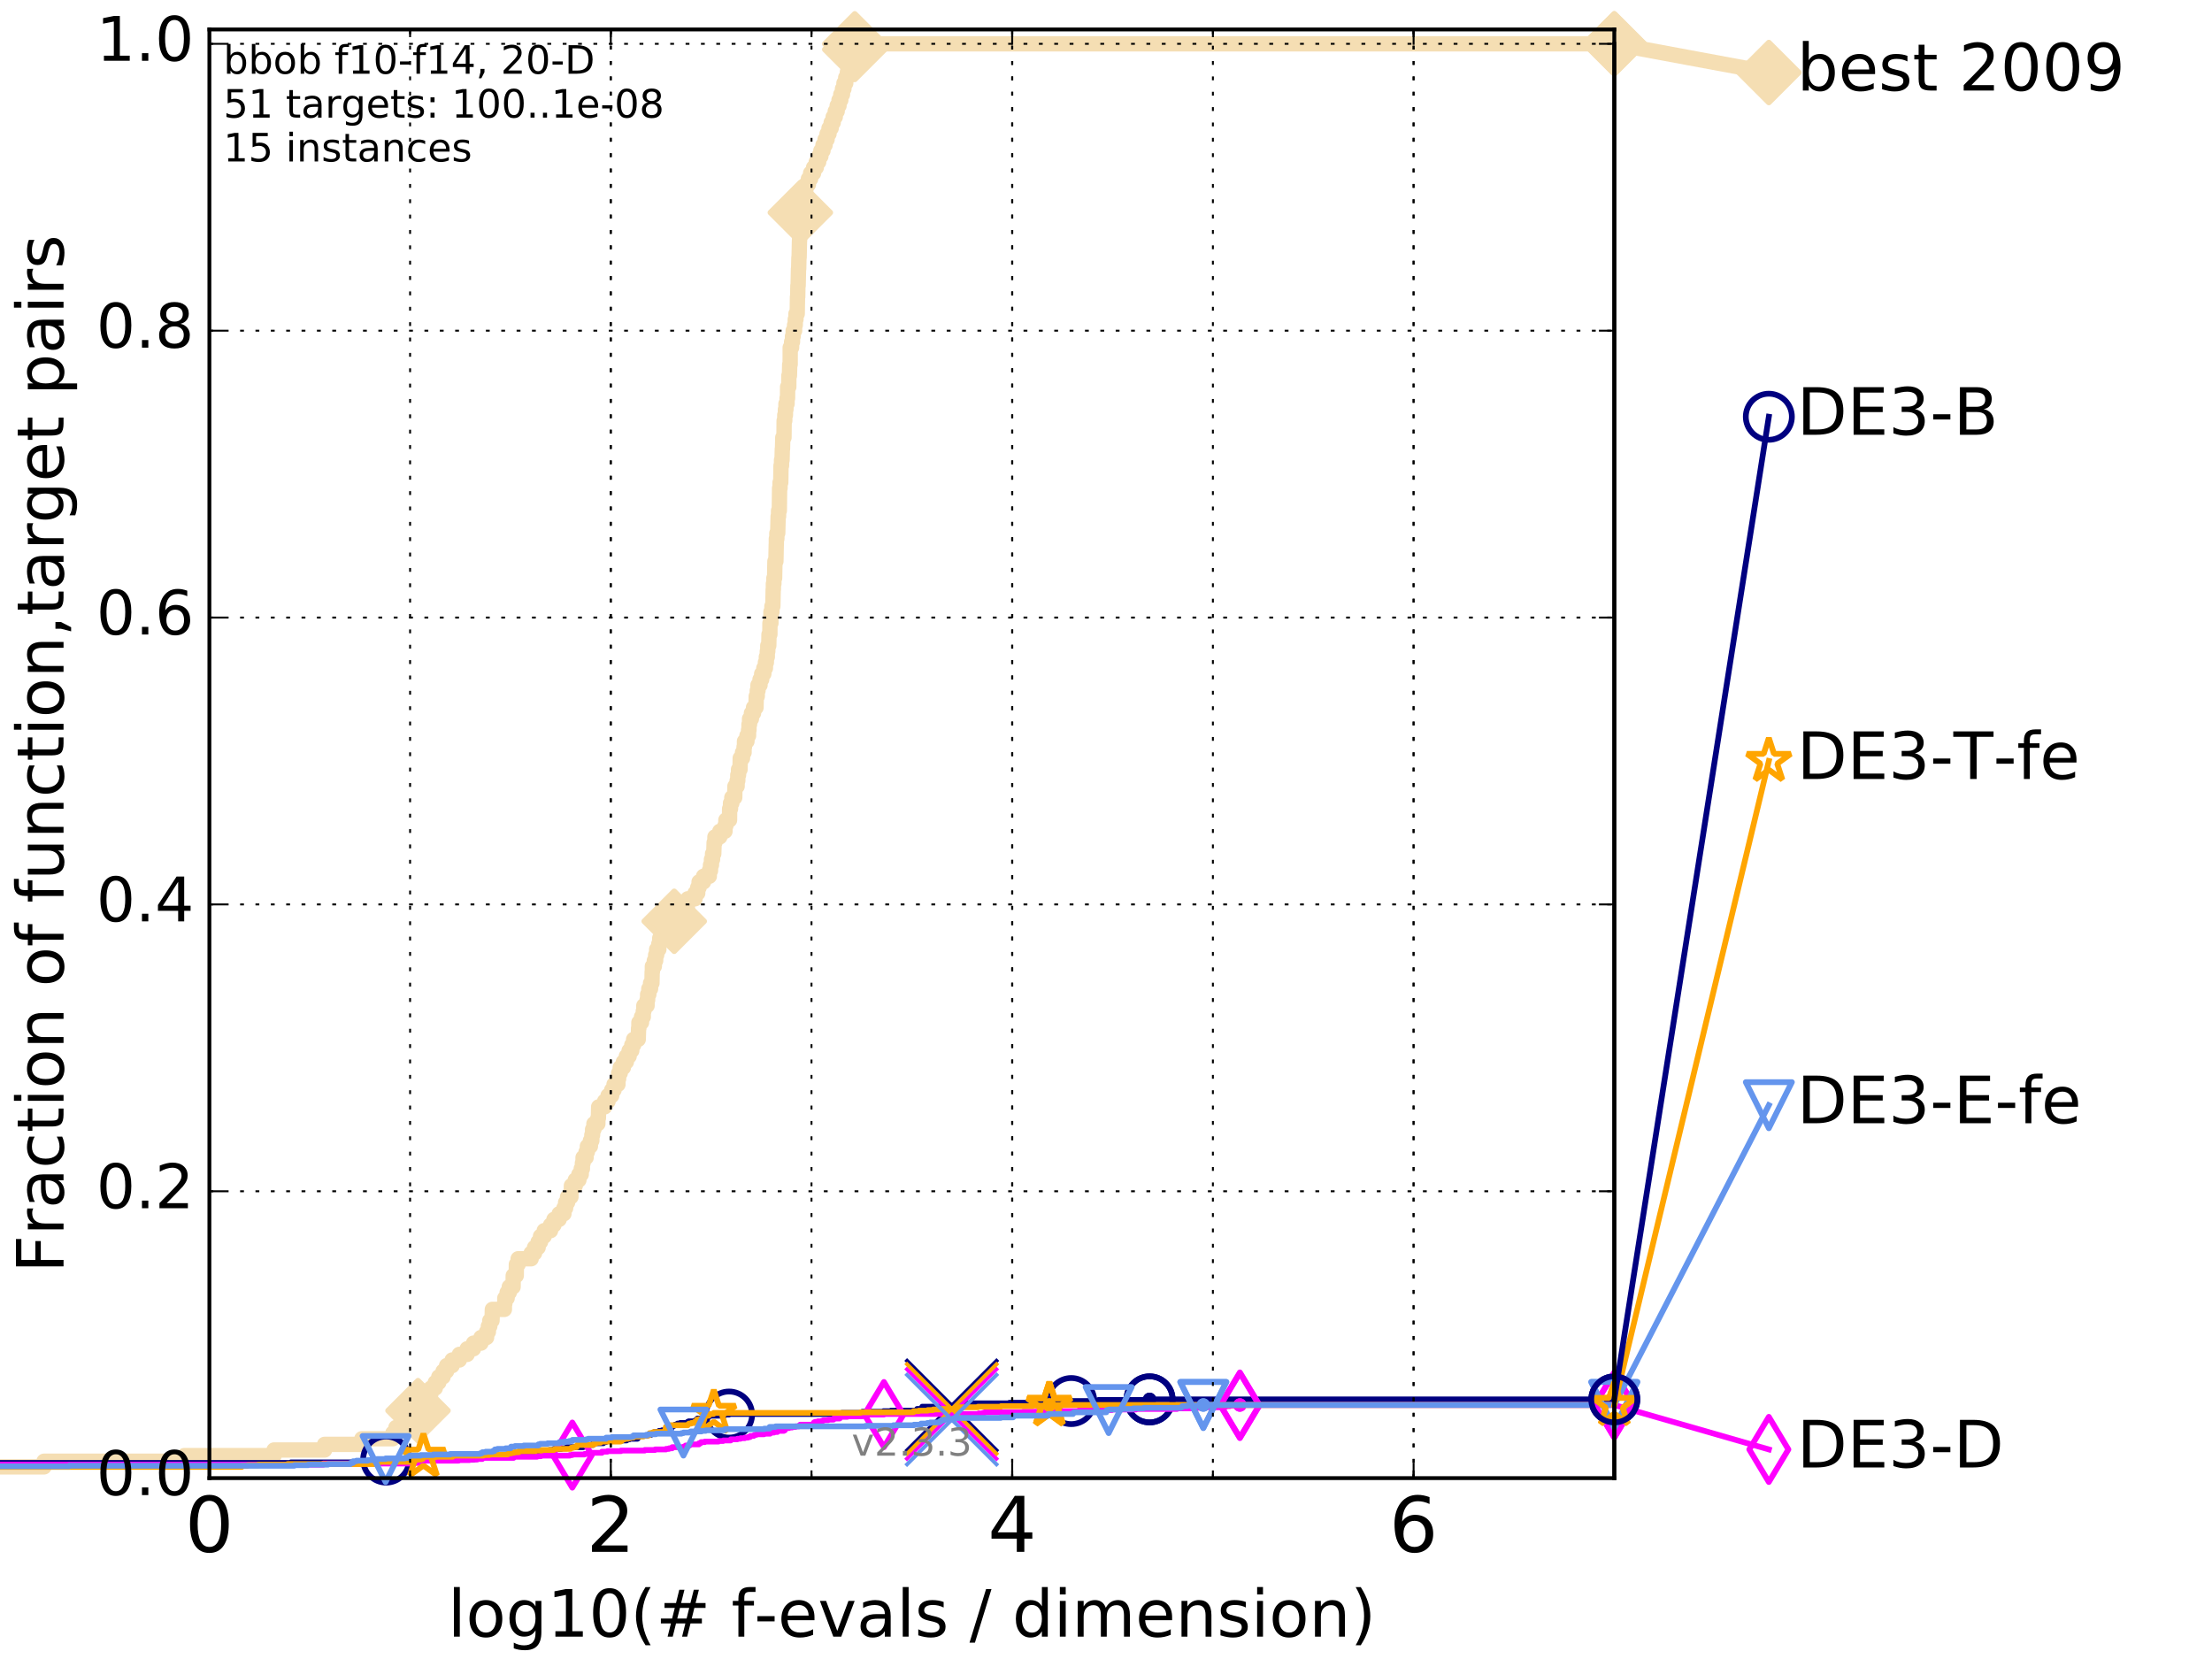 <?xml version="1.0" encoding="utf-8" standalone="no"?>
<!DOCTYPE svg PUBLIC "-//W3C//DTD SVG 1.1//EN"
  "http://www.w3.org/Graphics/SVG/1.1/DTD/svg11.dtd">
<!-- Created with matplotlib (http://matplotlib.org/) -->
<svg height="432pt" version="1.1" viewBox="0 0 576 432" width="576pt" xmlns="http://www.w3.org/2000/svg" xmlns:xlink="http://www.w3.org/1999/xlink">
 <defs>
  <style type="text/css">
*{stroke-linecap:butt;stroke-linejoin:round;stroke-miterlimit:100000;}
  </style>
 </defs>
 <g id="figure_1">
  <g id="patch_1">
   <path d="M 0 432 
L 576 432 
L 576 0 
L 0 0 
z
" style="fill:#ffffff;"/>
  </g>
  <g id="axes_1">
   <g id="patch_2">
    <path d="M 54.525 384.9 
L 420.36 384.9 
L 420.36 7.678 
L 54.525 7.678 
z
" style="fill:#ffffff;"/>
   </g>
   <g id="line2d_1">
    <path d="M -1 381.971 
L 11.466 381.971 
L 11.466 380.506 
L 47.995 380.506 
L 47.995 379.041 
L 71.365 379.041 
L 71.365 377.577 
L 84.525 377.577 
L 84.525 376.112 
L 94.227 376.112 
L 94.227 374.647 
L 102.283 374.647 
L 102.283 373.183 
L 103.098 373.183 
L 103.098 371.718 
L 105.262 371.718 
L 105.262 370.253 
L 105.979 370.253 
L 105.979 368.789 
L 108.002 368.789 
L 108.002 367.324 
L 108.847 367.324 
L 108.847 365.859 
L 110.735 365.859 
L 110.831 362.93 
L 112.212 362.93 
L 112.212 361.466 
L 113.345 361.466 
L 113.345 360.001 
L 114.261 360.001 
L 114.261 358.536 
L 115.377 358.536 
L 115.377 357.072 
L 116.291 357.072 
L 116.291 355.607 
L 117.737 355.607 
L 117.737 354.142 
L 119.618 354.142 
L 119.618 352.678 
L 121.652 352.678 
L 121.652 351.213 
L 123.3 351.213 
L 123.3 349.748 
L 125.243 349.748 
L 125.243 348.284 
L 126.705 348.284 
L 126.705 346.819 
L 127.172 346.819 
L 127.172 345.354 
L 127.539 345.354 
L 127.539 343.89 
L 128.123 343.89 
L 128.211 340.96 
L 131.341 340.96 
L 131.341 339.496 
L 131.456 339.496 
L 131.456 338.031 
L 132.06 338.031 
L 132.06 336.566 
L 132.613 336.566 
L 132.613 335.102 
L 133.609 335.102 
L 133.644 332.172 
L 134.429 332.172 
L 134.463 329.243 
L 134.928 329.243 
L 134.928 327.778 
L 138.309 327.778 
L 138.309 326.314 
L 139.197 326.314 
L 139.197 324.849 
L 140.13 324.849 
L 140.13 323.385 
L 140.748 323.385 
L 140.748 321.92 
L 141.718 321.92 
L 141.718 320.455 
L 143.362 320.455 
L 143.362 318.991 
L 144.251 318.991 
L 144.251 317.526 
L 145.604 317.526 
L 145.604 316.061 
L 146.842 316.061 
L 146.842 314.597 
L 147.284 314.597 
L 147.284 313.132 
L 147.793 313.132 
L 147.793 311.667 
L 148.67 311.667 
L 148.67 310.203 
L 148.795 310.203 
L 148.795 308.738 
L 149.807 308.738 
L 149.807 307.273 
L 150.742 307.273 
L 150.742 305.809 
L 151.356 305.809 
L 151.356 304.344 
L 151.656 304.344 
L 151.656 302.879 
L 151.828 302.879 
L 151.828 301.415 
L 152.625 301.415 
L 152.625 299.95 
L 152.954 299.95 
L 152.954 298.485 
L 153.742 298.485 
L 153.742 297.021 
L 154.112 297.021 
L 154.112 295.556 
L 154.309 295.556 
L 154.309 294.091 
L 154.655 294.091 
L 154.655 292.627 
L 155.679 292.627 
L 155.679 291.162 
L 155.823 291.162 
L 155.888 288.233 
L 157.439 288.233 
L 157.439 286.768 
L 158.335 286.768 
L 158.335 285.303 
L 159.286 285.303 
L 159.286 283.839 
L 159.896 283.839 
L 159.896 282.374 
L 160.911 282.374 
L 160.911 280.91 
L 161.088 280.91 
L 161.088 279.445 
L 161.5 279.445 
L 161.5 277.98 
L 162.33 277.98 
L 162.33 276.516 
L 163.102 276.516 
L 163.102 275.051 
L 163.822 275.051 
L 163.822 273.586 
L 164.51 273.586 
L 164.51 272.122 
L 164.995 272.122 
L 164.995 270.657 
L 166.195 270.657 
L 166.286 267.728 
L 166.368 267.728 
L 166.368 266.263 
L 167.048 266.263 
L 167.048 264.798 
L 167.506 264.798 
L 167.506 263.334 
L 167.654 263.334 
L 167.654 261.869 
L 168.493 261.869 
L 168.493 260.404 
L 168.642 260.404 
L 168.642 258.94 
L 168.952 258.94 
L 168.952 257.475 
L 169.403 257.475 
L 169.403 256.01 
L 169.767 256.01 
L 169.823 253.081 
L 169.88 253.081 
L 169.88 251.616 
L 170.388 251.616 
L 170.388 250.152 
L 170.73 250.152 
L 170.73 248.687 
L 170.993 248.687 
L 170.993 247.222 
L 171.562 247.222 
L 171.562 245.758 
L 171.796 245.758 
L 171.796 244.293 
L 172.926 244.293 
L 172.926 242.829 
L 173.061 242.829 
L 173.061 241.364 
L 174.867 241.364 
L 174.867 239.899 
L 175.563 239.899 
L 175.563 238.435 
L 177.252 238.435 
L 177.252 236.97 
L 178.991 236.97 
L 178.991 235.505 
L 179.104 235.505 
L 179.104 234.041 
L 180.984 234.041 
L 180.984 232.576 
L 181.686 232.576 
L 181.686 231.111 
L 182.039 231.111 
L 182.039 229.647 
L 183.203 229.647 
L 183.203 228.182 
L 184.7 228.182 
L 184.7 226.717 
L 185.013 226.717 
L 185.013 225.253 
L 185.264 225.253 
L 185.264 223.788 
L 185.549 223.788 
L 185.549 222.323 
L 185.861 222.323 
L 185.961 219.394 
L 186.169 219.394 
L 186.169 217.929 
L 187.435 217.929 
L 187.435 216.465 
L 188.785 216.465 
L 188.785 215 
L 189.019 215 
L 189.019 213.535 
L 189.969 213.535 
L 189.992 210.606 
L 190.223 210.606 
L 190.223 209.141 
L 190.565 209.141 
L 190.565 207.677 
L 191.322 207.677 
L 191.374 204.747 
L 191.946 204.747 
L 191.946 203.283 
L 192.119 203.283 
L 192.119 201.818 
L 192.316 201.818 
L 192.316 200.354 
L 192.706 200.354 
L 192.757 197.424 
L 193.343 197.424 
L 193.343 195.96 
L 193.75 195.96 
L 193.75 194.495 
L 193.863 194.495 
L 193.863 193.03 
L 194.505 193.03 
L 194.505 191.566 
L 194.92 191.566 
L 194.92 190.101 
L 195.032 190.101 
L 195.032 188.636 
L 195.181 188.636 
L 195.181 187.172 
L 195.667 187.172 
L 195.667 185.707 
L 196.215 185.707 
L 196.215 184.242 
L 196.863 184.242 
L 196.921 181.313 
L 197.189 181.313 
L 197.189 179.848 
L 197.378 179.848 
L 197.378 178.384 
L 197.911 178.384 
L 197.911 176.919 
L 198.341 176.919 
L 198.341 175.454 
L 198.901 175.454 
L 198.901 173.99 
L 199.313 173.99 
L 199.313 172.525 
L 199.556 172.525 
L 199.556 171.06 
L 199.804 171.06 
L 199.804 169.596 
L 199.928 169.596 
L 199.928 168.131 
L 200.187 168.131 
L 200.25 165.202 
L 200.474 165.202 
L 200.492 162.273 
L 200.743 162.273 
L 200.745 159.343 
L 201.008 159.343 
L 201.008 157.879 
L 201.247 157.879 
L 201.337 153.485 
L 201.387 153.485 
L 201.387 152.02 
L 201.522 152.02 
L 201.522 150.555 
L 201.704 150.555 
L 201.791 146.161 
L 202.04 146.161 
L 202.132 141.767 
L 202.156 141.767 
L 202.156 140.303 
L 202.293 140.303 
L 202.293 138.838 
L 202.518 138.838 
L 202.626 134.444 
L 202.739 134.444 
L 202.739 132.979 
L 202.934 132.979 
L 203.003 127.121 
L 203.122 127.121 
L 203.122 125.656 
L 203.307 125.656 
L 203.374 121.262 
L 203.507 121.262 
L 203.507 119.798 
L 203.645 119.798 
L 203.718 116.868 
L 203.768 116.868 
L 203.836 113.939 
L 204.147 113.939 
L 204.189 109.545 
L 204.353 109.545 
L 204.353 108.08 
L 204.525 108.08 
L 204.525 106.616 
L 204.66 106.616 
L 204.66 105.151 
L 204.948 105.151 
L 204.948 103.686 
L 205.077 103.686 
L 205.094 100.757 
L 205.397 100.757 
L 205.417 97.828 
L 205.566 97.828 
L 205.64 94.898 
L 205.756 94.898 
L 205.768 90.504 
L 206.129 90.504 
L 206.129 89.04 
L 206.363 89.04 
L 206.363 87.575 
L 206.541 87.575 
L 206.541 86.11 
L 206.907 86.11 
L 206.907 84.646 
L 207.086 84.646 
L 207.086 83.181 
L 207.266 83.181 
L 207.266 81.717 
L 207.596 81.717 
L 207.664 77.323 
L 207.72 77.323 
L 207.772 74.393 
L 207.833 74.393 
L 207.928 69.999 
L 207.975 69.999 
L 208.038 67.07 
L 208.088 67.07 
L 208.181 62.676 
L 208.207 62.676 
L 208.3 58.282 
L 208.357 58.282 
L 208.407 55.353 
L 208.469 55.353 
L 208.519 52.423 
L 208.756 52.423 
L 208.756 50.959 
L 209.052 50.959 
L 209.052 49.494 
L 209.845 49.494 
L 209.845 48.029 
L 210.513 48.029 
L 210.513 46.565 
L 211.079 46.565 
L 211.079 45.1 
L 211.848 45.1 
L 211.848 43.635 
L 212.554 43.635 
L 212.554 42.171 
L 213.182 42.171 
L 213.182 40.706 
L 213.75 40.706 
L 213.75 39.242 
L 214.303 39.242 
L 214.303 37.777 
L 214.85 37.777 
L 214.85 36.312 
L 215.372 36.312 
L 215.372 34.848 
L 215.876 34.848 
L 215.876 33.383 
L 216.435 33.383 
L 216.435 31.918 
L 216.961 31.918 
L 216.961 30.454 
L 217.499 30.454 
L 217.499 28.989 
L 217.996 28.989 
L 217.996 27.524 
L 218.478 27.524 
L 218.478 26.06 
L 218.941 26.06 
L 218.941 24.595 
L 219.382 24.595 
L 219.382 23.13 
L 219.761 23.13 
L 219.761 21.666 
L 220.23 21.666 
L 220.23 20.201 
L 220.666 20.201 
L 220.666 18.736 
L 221.109 18.736 
L 221.109 17.272 
L 221.46 17.272 
L 221.46 15.807 
L 221.869 15.807 
L 221.869 14.342 
L 222.237 14.342 
L 222.237 12.878 
L 222.578 12.878 
L 222.578 11.413 
L 420.36 11.413 
L 420.36 11.413 
" style="fill:none;stroke:#f5deb3;stroke-linecap:square;stroke-width:4.0;"/>
   </g>
   <g id="line2d_2">
    <defs>
     <path d="M -0 7.778 
L 7.778 0 
L 0 -7.778 
L -7.778 -0 
z
" id="m9559d470ec" style="stroke:#f5deb3;stroke-linejoin:miter;stroke-width:1.5;"/>
    </defs>
    <g>
     <use style="fill:#f5deb3;stroke:#f5deb3;stroke-linejoin:miter;stroke-width:1.5;" x="108.847" xlink:href="#m9559d470ec" y="367.324"/>
     <use style="fill:#f5deb3;stroke:#f5deb3;stroke-linejoin:miter;stroke-width:1.5;" x="175.563" xlink:href="#m9559d470ec" y="239.899"/>
     <use style="fill:#f5deb3;stroke:#f5deb3;stroke-linejoin:miter;stroke-width:1.5;" x="208.407" xlink:href="#m9559d470ec" y="55.353"/>
     <use style="fill:#f5deb3;stroke:#f5deb3;stroke-linejoin:miter;stroke-width:1.5;" x="222.578" xlink:href="#m9559d470ec" y="12.878"/>
     <use style="fill:#f5deb3;stroke:#f5deb3;stroke-linejoin:miter;stroke-width:1.5;" x="222.578" xlink:href="#m9559d470ec" y="11.413"/>
     <use style="fill:#f5deb3;stroke:#f5deb3;stroke-linejoin:miter;stroke-width:1.5;" x="420.36" xlink:href="#m9559d470ec" y="11.413"/>
    </g>
   </g>
   <g id="line2d_3">
    <path d="M -15676.38 758.387 
" style="fill:none;stroke:#f5deb3;stroke-linecap:square;stroke-width:4.0;"/>
    <g>
     <use style="fill:#f5deb3;stroke:#f5deb3;stroke-linejoin:miter;stroke-width:1.5;" x="-15676.38" xlink:href="#m9559d470ec" y="758.387"/>
    </g>
   </g>
   <g id="line2d_4">
    <path d="M 420.36 11.413 
L 460.602 18.883 
" style="fill:none;stroke:#f5deb3;stroke-linecap:square;stroke-width:4.0;"/>
    <g>
     <use style="fill:#f5deb3;stroke:#f5deb3;stroke-linejoin:miter;stroke-width:1.5;" x="420.36" xlink:href="#m9559d470ec" y="11.413"/>
     <use style="fill:#f5deb3;stroke:#f5deb3;stroke-linejoin:miter;stroke-width:1.5;" x="460.602" xlink:href="#m9559d470ec" y="18.883"/>
    </g>
   </g>
   <g id="line2d_5">
    <defs>
     <path d="M 0 1.5 
C 0.398 1.5 0.779 1.342 1.061 1.061 
C 1.342 0.779 1.5 0.398 1.5 0 
C 1.5 -0.398 1.342 -0.779 1.061 -1.061 
C 0.779 -1.342 0.398 -1.5 0 -1.5 
C -0.398 -1.5 -0.779 -1.342 -1.061 -1.061 
C -1.342 -0.779 -1.5 -0.398 -1.5 0 
C -1.5 0.398 -1.342 0.779 -1.061 1.061 
C -0.779 1.342 -0.398 1.5 0 1.5 
z
" id="md1c9d1bd8f" style="stroke:#f5deb3;stroke-width:0.5;"/>
    </defs>
    <g>
     <use style="fill:#f5deb3;stroke:#f5deb3;stroke-width:0.5;" x="222.578" xlink:href="#md1c9d1bd8f" y="11.413"/>
     <use style="fill:#f5deb3;stroke:#f5deb3;stroke-width:0.5;" x="222.578" xlink:href="#md1c9d1bd8f" y="11.413"/>
    </g>
   </g>
   <g id="line2d_6">
    <defs>
     <path d="M 0 1.5 
C 0.398 1.5 0.779 1.342 1.061 1.061 
C 1.342 0.779 1.5 0.398 1.5 0 
C 1.5 -0.398 1.342 -0.779 1.061 -1.061 
C 0.779 -1.342 0.398 -1.5 0 -1.5 
C -0.398 -1.5 -0.779 -1.342 -1.061 -1.061 
C -1.342 -0.779 -1.5 -0.398 -1.5 0 
C -1.5 0.398 -1.342 0.779 -1.061 1.061 
C -0.779 1.342 -0.398 1.5 0 1.5 
z
" id="m13c2b81113" style="stroke:#000080;stroke-width:0.5;"/>
    </defs>
    <g>
     <use style="fill:#000080;stroke:#000080;stroke-width:0.5;" x="299.346" xlink:href="#m13c2b81113" y="364.395"/>
     <use style="fill:#000080;stroke:#000080;stroke-width:0.5;" x="299.346" xlink:href="#m13c2b81113" y="364.395"/>
    </g>
   </g>
   <g id="line2d_7">
    <path d="M -1 380.945 
L 75.772 380.945 
L 75.772 380.799 
L 93.011 380.799 
L 93.011 380.653 
L 98.853 380.653 
L 98.853 380.506 
L 99.331 380.506 
L 99.331 380.36 
L 99.644 380.36 
L 99.644 380.213 
L 100.558 380.213 
L 100.558 380.067 
L 123.355 380.067 
L 123.355 379.774 
L 124.528 379.774 
L 124.528 379.481 
L 125.543 379.481 
L 125.543 379.334 
L 130.638 379.334 
L 130.638 379.188 
L 134.159 379.188 
L 134.159 378.895 
L 135.091 378.895 
L 135.091 378.602 
L 136.878 378.602 
L 136.878 378.309 
L 139.655 378.309 
L 139.655 377.87 
L 143.066 377.87 
L 143.066 377.577 
L 144.272 377.577 
L 144.272 377.284 
L 146.171 377.284 
L 146.171 377.137 
L 147.587 377.137 
L 147.587 376.844 
L 151.844 376.844 
L 151.844 376.698 
L 152.2 376.698 
L 152.2 376.551 
L 152.925 376.551 
L 152.925 376.259 
L 154.434 376.259 
L 154.476 375.819 
L 157.095 375.819 
L 157.095 375.526 
L 157.753 375.526 
L 157.753 375.233 
L 161.682 375.233 
L 161.682 375.087 
L 163.169 375.087 
L 163.169 374.94 
L 163.395 374.94 
L 163.395 374.794 
L 163.95 374.794 
L 163.95 374.647 
L 166.003 374.647 
L 166.003 374.501 
L 166.128 374.501 
L 166.128 374.208 
L 166.269 374.208 
L 166.269 373.915 
L 166.605 373.915 
L 166.605 373.769 
L 168.754 373.769 
L 168.754 373.622 
L 169.532 373.622 
L 169.532 373.329 
L 170.201 373.329 
L 170.201 373.036 
L 170.395 373.036 
L 170.395 372.89 
L 171.424 372.89 
L 171.424 372.743 
L 171.621 372.743 
L 171.621 372.597 
L 172.378 372.597 
L 172.378 372.45 
L 174.02 372.45 
L 174.02 372.158 
L 174.369 372.158 
L 174.369 372.011 
L 174.804 372.011 
L 174.85 371.572 
L 175.114 371.572 
L 175.114 371.279 
L 175.557 371.279 
L 175.557 371.132 
L 175.759 371.132 
L 175.759 370.986 
L 176.418 370.986 
L 176.418 370.693 
L 177.084 370.693 
L 177.084 370.546 
L 178.887 370.546 
L 178.887 370.4 
L 179.043 370.4 
L 179.043 370.253 
L 179.323 370.253 
L 179.323 370.107 
L 181.118 370.107 
L 181.118 369.814 
L 181.395 369.814 
L 181.395 369.668 
L 181.606 369.668 
L 181.606 369.375 
L 183.545 369.375 
L 183.545 369.228 
L 184.319 369.228 
L 184.423 368.935 
L 184.611 368.935 
L 184.611 368.642 
L 188.582 368.642 
L 188.582 368.349 
L 189.846 368.349 
L 189.846 368.203 
L 217.295 368.203 
L 217.295 368.056 
L 219.254 368.056 
L 219.254 367.91 
L 224.584 367.91 
L 224.584 367.617 
L 230.046 367.617 
L 230.046 367.471 
L 232.024 367.471 
L 232.024 367.324 
L 238.819 367.324 
L 238.819 366.885 
L 239.908 366.885 
L 239.908 366.738 
L 240.151 366.738 
L 240.151 366.299 
L 246.357 366.299 
L 246.357 366.006 
L 248.98 366.006 
L 248.98 365.713 
L 249.139 365.713 
L 249.139 365.567 
L 249.539 365.567 
L 249.539 365.42 
L 262.844 365.42 
L 262.844 365.274 
L 273.162 365.274 
L 273.162 365.127 
L 277.364 365.127 
L 277.364 364.981 
L 278.944 364.981 
L 278.944 364.834 
L 284.662 364.834 
L 284.662 364.688 
L 286.044 364.688 
L 286.044 364.541 
L 299.346 364.541 
L 299.346 364.395 
L 420.36 364.395 
L 420.36 364.395 
" style="fill:none;stroke:#000080;stroke-linecap:square;stroke-width:1.5;"/>
   </g>
   <g id="line2d_8">
    <defs>
     <path d="M 0 6 
C 1.591 6 3.117 5.368 4.243 4.243 
C 5.368 3.117 6 1.591 6 0 
C 6 -1.591 5.368 -3.117 4.243 -4.243 
C 3.117 -5.368 1.591 -6 0 -6 
C -1.591 -6 -3.117 -5.368 -4.243 -4.243 
C -5.368 -3.117 -6 -1.591 -6 0 
C -6 1.591 -5.368 3.117 -4.243 4.243 
C -3.117 5.368 -1.591 6 0 6 
z
" id="m48f8ff96c3" style="stroke:#000080;stroke-width:1.5;"/>
    </defs>
    <g>
     <use style="fill:none;stroke:#000080;stroke-width:1.5;" x="100.558" xlink:href="#m48f8ff96c3" y="380.067"/>
     <use style="fill:none;stroke:#000080;stroke-width:1.5;" x="189.846" xlink:href="#m48f8ff96c3" y="368.349"/>
     <use style="fill:none;stroke:#000080;stroke-width:1.5;" x="278.944" xlink:href="#m48f8ff96c3" y="364.834"/>
     <use style="fill:none;stroke:#000080;stroke-width:1.5;" x="299.346" xlink:href="#m48f8ff96c3" y="364.395"/>
     <use style="fill:none;stroke:#000080;stroke-width:1.5;" x="299.346" xlink:href="#m48f8ff96c3" y="364.395"/>
     <use style="fill:none;stroke:#000080;stroke-width:1.5;" x="420.36" xlink:href="#m48f8ff96c3" y="364.395"/>
    </g>
   </g>
   <g id="line2d_9">
    <path d="M -15676.38 758.387 
" style="fill:none;stroke:#000080;stroke-linecap:square;stroke-width:1.5;"/>
    <g>
     <use style="fill:none;stroke:#000080;stroke-width:1.5;" x="-15676.38" xlink:href="#m48f8ff96c3" y="758.387"/>
    </g>
   </g>
   <g id="line2d_10">
    <path clip-path="url(#pf6f145e296)" d="M 247.841 366.006 
" style="fill:none;stroke:#000080;stroke-linecap:square;"/>
    <defs>
     <path d="M -12 12 
L 12 -12 
M -12 -12 
L 12 12 
" id="m15e2d0bb1e" style="stroke:#000080;"/>
    </defs>
    <g clip-path="url(#pf6f145e296)">
     <use style="fill:#000080;stroke:#000080;" x="247.841" xlink:href="#m15e2d0bb1e" y="366.006"/>
    </g>
   </g>
   <g id="line2d_11">
    <defs>
     <path d="M 0 1.5 
C 0.398 1.5 0.779 1.342 1.061 1.061 
C 1.342 0.779 1.5 0.398 1.5 0 
C 1.5 -0.398 1.342 -0.779 1.061 -1.061 
C 0.779 -1.342 0.398 -1.5 0 -1.5 
C -0.398 -1.5 -0.779 -1.342 -1.061 -1.061 
C -1.342 -0.779 -1.5 -0.398 -1.5 0 
C -1.5 0.398 -1.342 0.779 -1.061 1.061 
C -0.779 1.342 -0.398 1.5 0 1.5 
z
" id="m72915428d6" style="stroke:#ff00ff;stroke-width:0.5;"/>
    </defs>
    <g>
     <use style="fill:#ff00ff;stroke:#ff00ff;stroke-width:0.5;" x="322.863" xlink:href="#m72915428d6" y="365.859"/>
     <use style="fill:#ff00ff;stroke:#ff00ff;stroke-width:0.5;" x="322.863" xlink:href="#m72915428d6" y="365.859"/>
    </g>
   </g>
   <g id="line2d_12">
    <path d="M -1 381.385 
L 84.22 381.385 
L 84.22 381.092 
L 107.786 381.092 
L 107.786 380.945 
L 109.959 380.945 
L 109.959 380.36 
L 119.424 380.36 
L 119.424 380.213 
L 122.234 380.213 
L 122.234 380.067 
L 124.266 380.067 
L 124.266 379.92 
L 125.593 379.92 
L 125.593 379.627 
L 133.748 379.627 
L 133.748 379.334 
L 139.841 379.334 
L 139.841 379.188 
L 140.875 379.188 
L 140.875 379.041 
L 148.363 379.041 
L 148.363 378.895 
L 149.026 378.895 
L 149.026 378.748 
L 152.2 378.748 
L 152.2 378.602 
L 153.176 378.602 
L 153.176 378.456 
L 153.756 378.456 
L 153.756 378.309 
L 156.746 378.309 
L 156.746 378.016 
L 158.17 378.016 
L 158.17 377.87 
L 161.702 377.87 
L 161.702 377.723 
L 167.886 377.723 
L 167.886 377.577 
L 170.573 377.577 
L 170.573 377.43 
L 173.438 377.43 
L 173.438 377.284 
L 174.213 377.284 
L 174.213 377.137 
L 175.024 377.137 
L 175.024 376.844 
L 178.028 376.844 
L 178.028 376.698 
L 178.34 376.698 
L 178.34 376.551 
L 178.534 376.551 
L 178.534 376.405 
L 179.582 376.405 
L 179.582 376.112 
L 182.001 376.112 
L 182.001 375.819 
L 182.431 375.819 
L 182.431 375.673 
L 182.552 375.673 
L 182.552 375.526 
L 183.526 375.526 
L 183.526 375.38 
L 187.117 375.38 
L 187.117 375.233 
L 188.324 375.233 
L 188.324 375.087 
L 190.289 375.087 
L 190.289 374.794 
L 191.994 374.794 
L 191.994 374.647 
L 192.829 374.647 
L 192.829 374.501 
L 193.929 374.501 
L 193.929 374.354 
L 194.782 374.354 
L 194.782 374.208 
L 195.314 374.208 
L 195.383 373.915 
L 196.263 373.915 
L 196.263 373.769 
L 196.469 373.769 
L 196.469 373.622 
L 196.985 373.622 
L 196.985 373.476 
L 198.991 373.476 
L 198.991 373.329 
L 200.533 373.329 
L 200.533 373.183 
L 200.754 373.183 
L 200.754 373.036 
L 201.544 373.036 
L 201.544 372.89 
L 202.429 372.89 
L 202.429 372.743 
L 202.588 372.743 
L 202.588 372.597 
L 204.091 372.597 
L 204.091 372.45 
L 204.382 372.45 
L 204.433 371.865 
L 205.473 371.865 
L 205.473 371.718 
L 206.264 371.718 
L 206.264 371.572 
L 207.163 371.572 
L 207.163 371.425 
L 208.024 371.425 
L 208.024 371.279 
L 208.171 371.279 
L 208.171 371.132 
L 208.353 371.132 
L 208.353 370.986 
L 211.8 370.986 
L 211.8 370.693 
L 211.947 370.693 
L 211.947 370.4 
L 212.215 370.4 
L 212.215 370.253 
L 212.963 370.253 
L 212.963 370.107 
L 214.038 370.107 
L 214.038 369.961 
L 214.406 369.961 
L 214.406 369.814 
L 215.649 369.814 
L 215.649 369.668 
L 217.06 369.668 
L 217.068 369.375 
L 218.661 369.375 
L 218.762 368.935 
L 220.653 368.935 
L 220.653 368.789 
L 224.598 368.789 
L 224.598 368.642 
L 224.754 368.642 
L 224.754 368.349 
L 230.178 368.349 
L 230.178 368.203 
L 254.83 368.203 
L 254.83 368.056 
L 255.976 368.056 
L 255.976 367.91 
L 256.403 367.91 
L 256.403 367.764 
L 266.429 367.764 
L 266.429 367.617 
L 274.816 367.617 
L 274.816 367.471 
L 281.058 367.471 
L 281.058 367.178 
L 289.541 367.178 
L 289.541 367.031 
L 295.811 367.031 
L 295.811 366.885 
L 306.528 366.885 
L 306.528 366.738 
L 311.15 366.738 
L 311.15 366.592 
L 313.779 366.592 
L 313.779 366.445 
L 318.269 366.445 
L 318.269 366.299 
L 319.265 366.299 
L 319.265 366.152 
L 320.219 366.152 
L 320.219 366.006 
L 322.863 366.006 
L 322.863 365.859 
L 420.36 365.859 
L 420.36 365.859 
" style="fill:none;stroke:#ff00ff;stroke-linecap:square;stroke-width:1.5;"/>
   </g>
   <g id="line2d_13">
    <defs>
     <path d="M -0 8.485 
L 5.091 0 
L 0 -8.485 
L -5.091 -0 
z
" id="m7cfa91674d" style="stroke:#ff00ff;stroke-linejoin:miter;stroke-width:1.5;"/>
    </defs>
    <g>
     <use style="fill:none;stroke:#ff00ff;stroke-linejoin:miter;stroke-width:1.5;" x="149.026" xlink:href="#m7cfa91674d" y="378.895"/>
     <use style="fill:none;stroke:#ff00ff;stroke-linejoin:miter;stroke-width:1.5;" x="230.178" xlink:href="#m7cfa91674d" y="368.349"/>
     <use style="fill:none;stroke:#ff00ff;stroke-linejoin:miter;stroke-width:1.5;" x="322.863" xlink:href="#m7cfa91674d" y="366.006"/>
     <use style="fill:none;stroke:#ff00ff;stroke-linejoin:miter;stroke-width:1.5;" x="322.863" xlink:href="#m7cfa91674d" y="365.859"/>
     <use style="fill:none;stroke:#ff00ff;stroke-linejoin:miter;stroke-width:1.5;" x="420.36" xlink:href="#m7cfa91674d" y="365.859"/>
    </g>
   </g>
   <g id="line2d_14">
    <path d="M -15676.38 758.387 
" style="fill:none;stroke:#ff00ff;stroke-linecap:square;stroke-width:1.5;"/>
    <g>
     <use style="fill:none;stroke:#ff00ff;stroke-linejoin:miter;stroke-width:1.5;" x="-15676.38" xlink:href="#m7cfa91674d" y="758.387"/>
    </g>
   </g>
   <g id="line2d_15">
    <path clip-path="url(#pf6f145e296)" d="M 247.818 368.203 
" style="fill:none;stroke:#ff00ff;stroke-linecap:square;"/>
    <defs>
     <path d="M -12 12 
L 12 -12 
M -12 -12 
L 12 12 
" id="mce65113a0f" style="stroke:#ff00ff;"/>
    </defs>
    <g clip-path="url(#pf6f145e296)">
     <use style="fill:#ff00ff;stroke:#ff00ff;" x="247.818" xlink:href="#mce65113a0f" y="368.203"/>
    </g>
   </g>
   <g id="line2d_16">
    <defs>
     <path d="M 0 1.5 
C 0.398 1.5 0.779 1.342 1.061 1.061 
C 1.342 0.779 1.5 0.398 1.5 0 
C 1.5 -0.398 1.342 -0.779 1.061 -1.061 
C 0.779 -1.342 0.398 -1.5 0 -1.5 
C -0.398 -1.5 -0.779 -1.342 -1.061 -1.061 
C -1.342 -0.779 -1.5 -0.398 -1.5 0 
C -1.5 0.398 -1.342 0.779 -1.061 1.061 
C -0.779 1.342 -0.398 1.5 0 1.5 
z
" id="m7df89d86e3" style="stroke:#ffa500;stroke-width:0.5;"/>
    </defs>
    <g>
     <use style="fill:#ffa500;stroke:#ffa500;stroke-width:0.5;" x="273.243" xlink:href="#m7df89d86e3" y="365.859"/>
     <use style="fill:#ffa500;stroke:#ffa500;stroke-width:0.5;" x="273.243" xlink:href="#m7df89d86e3" y="365.859"/>
    </g>
   </g>
   <g id="line2d_17">
    <path d="M -1 381.971 
L 62.958 381.971 
L 62.958 381.678 
L 64.472 381.678 
L 64.472 381.531 
L 67.227 381.531 
L 67.227 381.385 
L 74.864 381.385 
L 74.864 381.238 
L 97.527 381.238 
L 97.527 381.092 
L 98.529 381.092 
L 98.529 380.653 
L 107.786 380.653 
L 107.786 380.36 
L 108.11 380.36 
L 108.11 380.213 
L 108.323 380.213 
L 108.323 380.067 
L 109.661 380.067 
L 109.661 379.92 
L 110.058 379.92 
L 110.058 379.627 
L 110.253 379.627 
L 110.253 379.334 
L 117.877 379.334 
L 117.946 379.041 
L 125.937 379.041 
L 125.937 378.895 
L 127.448 378.895 
L 127.448 378.748 
L 132.209 378.748 
L 132.209 378.456 
L 133.152 378.456 
L 133.152 378.309 
L 133.886 378.309 
L 133.886 378.163 
L 135.091 378.163 
L 135.091 377.87 
L 139.44 377.87 
L 139.44 377.723 
L 141.051 377.723 
L 141.051 377.577 
L 144.229 377.577 
L 144.229 377.43 
L 144.532 377.43 
L 144.532 377.284 
L 148.562 377.284 
L 148.562 377.137 
L 148.742 377.137 
L 148.742 376.991 
L 149.307 376.991 
L 149.307 376.844 
L 150.162 376.844 
L 150.162 376.551 
L 150.296 376.551 
L 150.296 376.259 
L 154.517 376.259 
L 154.517 375.966 
L 155.078 375.966 
L 155.078 375.673 
L 156.379 375.673 
L 156.379 375.526 
L 156.519 375.526 
L 156.519 375.38 
L 161.611 375.38 
L 161.611 375.233 
L 161.903 375.233 
L 161.903 375.087 
L 162.043 375.087 
L 162.043 374.794 
L 162.671 374.794 
L 162.671 374.647 
L 163.581 374.647 
L 163.581 374.501 
L 164.159 374.501 
L 164.159 374.354 
L 164.943 374.354 
L 164.969 374.062 
L 167.53 374.062 
L 167.53 373.915 
L 167.778 373.915 
L 167.778 373.769 
L 169.011 373.769 
L 169.011 373.476 
L 169.164 373.476 
L 169.164 373.183 
L 169.823 373.183 
L 169.823 373.036 
L 170.236 373.036 
L 170.236 372.89 
L 172.877 372.89 
L 172.877 372.743 
L 173.141 372.743 
L 173.141 372.45 
L 173.311 372.45 
L 173.389 371.572 
L 174.079 371.572 
L 174.079 371.132 
L 179.09 371.132 
L 179.09 370.986 
L 179.221 370.986 
L 179.221 370.839 
L 179.402 370.839 
L 179.402 370.693 
L 180 370.693 
L 180 370.546 
L 180.785 370.546 
L 180.863 370.253 
L 181.306 370.253 
L 181.306 370.107 
L 181.467 370.107 
L 181.471 369.668 
L 182.035 369.668 
L 182.035 369.521 
L 182.816 369.521 
L 182.816 369.375 
L 183.2 369.375 
L 183.2 368.935 
L 183.468 368.935 
L 183.468 368.642 
L 184.556 368.642 
L 184.556 368.349 
L 184.908 368.349 
L 184.908 368.203 
L 185.787 368.203 
L 185.871 367.91 
L 224.073 367.91 
L 224.073 367.764 
L 237.86 367.764 
L 237.86 367.471 
L 239.274 367.471 
L 239.274 367.324 
L 241.577 367.324 
L 241.577 367.178 
L 242.973 367.178 
L 242.973 367.031 
L 245.2 367.031 
L 245.2 366.885 
L 249.195 366.885 
L 249.268 366.592 
L 249.67 366.592 
L 249.67 366.445 
L 254.667 366.445 
L 254.667 366.299 
L 260.656 366.299 
L 260.656 366.152 
L 268.825 366.152 
L 268.825 366.006 
L 273.243 366.006 
L 273.243 365.859 
L 420.36 365.859 
L 420.36 365.859 
" style="fill:none;stroke:#ffa500;stroke-linecap:square;stroke-width:1.5;"/>
   </g>
   <g id="line2d_18">
    <defs>
     <path d="M 0 -6 
L -1.347 -1.854 
L -5.706 -1.854 
L -2.18 0.708 
L -3.527 4.854 
L -0 2.292 
L 3.527 4.854 
L 2.18 0.708 
L 5.706 -1.854 
L 1.347 -1.854 
z
" id="m00bd96ea86" style="stroke:#ffa500;stroke-linejoin:bevel;stroke-width:1.5;"/>
    </defs>
    <g>
     <use style="fill:none;stroke:#ffa500;stroke-linejoin:bevel;stroke-width:1.5;" x="110.253" xlink:href="#m00bd96ea86" y="379.334"/>
     <use style="fill:none;stroke:#ffa500;stroke-linejoin:bevel;stroke-width:1.5;" x="185.871" xlink:href="#m00bd96ea86" y="367.91"/>
     <use style="fill:none;stroke:#ffa500;stroke-linejoin:bevel;stroke-width:1.5;" x="273.243" xlink:href="#m00bd96ea86" y="366.006"/>
     <use style="fill:none;stroke:#ffa500;stroke-linejoin:bevel;stroke-width:1.5;" x="273.243" xlink:href="#m00bd96ea86" y="365.859"/>
     <use style="fill:none;stroke:#ffa500;stroke-linejoin:bevel;stroke-width:1.5;" x="273.243" xlink:href="#m00bd96ea86" y="365.859"/>
     <use style="fill:none;stroke:#ffa500;stroke-linejoin:bevel;stroke-width:1.5;" x="420.36" xlink:href="#m00bd96ea86" y="365.859"/>
    </g>
   </g>
   <g id="line2d_19">
    <path d="M -15676.38 758.387 
" style="fill:none;stroke:#ffa500;stroke-linecap:square;stroke-width:1.5;"/>
    <g>
     <use style="fill:none;stroke:#ffa500;stroke-linejoin:bevel;stroke-width:1.5;" x="-15676.38" xlink:href="#m00bd96ea86" y="758.387"/>
    </g>
   </g>
   <g id="line2d_20">
    <path clip-path="url(#pf6f145e296)" d="M 247.839 366.885 
" style="fill:none;stroke:#ffa500;stroke-linecap:square;"/>
    <defs>
     <path d="M -12 12 
L 12 -12 
M -12 -12 
L 12 12 
" id="m1b5308efb5" style="stroke:#ffa500;"/>
    </defs>
    <g clip-path="url(#pf6f145e296)">
     <use style="fill:#ffa500;stroke:#ffa500;" x="247.839" xlink:href="#m1b5308efb5" y="366.885"/>
    </g>
   </g>
   <g id="line2d_21">
    <defs>
     <path d="M 0 1.5 
C 0.398 1.5 0.779 1.342 1.061 1.061 
C 1.342 0.779 1.5 0.398 1.5 0 
C 1.5 -0.398 1.342 -0.779 1.061 -1.061 
C 0.779 -1.342 0.398 -1.5 0 -1.5 
C -0.398 -1.5 -0.779 -1.342 -1.061 -1.061 
C -1.342 -0.779 -1.5 -0.398 -1.5 0 
C -1.5 0.398 -1.342 0.779 -1.061 1.061 
C -0.779 1.342 -0.398 1.5 0 1.5 
z
" id="m230742e951" style="stroke:#6495ed;stroke-width:0.5;"/>
    </defs>
    <g>
     <use style="fill:#6495ed;stroke:#6495ed;stroke-width:0.5;" x="313.337" xlink:href="#m230742e951" y="365.859"/>
     <use style="fill:#6495ed;stroke:#6495ed;stroke-width:0.5;" x="313.337" xlink:href="#m230742e951" y="365.859"/>
    </g>
   </g>
   <g id="line2d_22">
    <path d="M -1 381.824 
L 17.995 381.824 
L 17.995 381.678 
L 76.645 381.678 
L 76.645 381.531 
L 80.205 381.531 
L 80.205 381.385 
L 85.415 381.385 
L 85.415 381.238 
L 91.281 381.238 
L 91.281 380.945 
L 91.945 380.945 
L 91.945 380.506 
L 92.801 380.506 
L 92.801 380.36 
L 95.753 380.36 
L 95.753 380.213 
L 97.356 380.213 
L 97.356 380.067 
L 98.2 380.067 
L 98.2 379.92 
L 100.408 379.92 
L 100.408 379.774 
L 105.383 379.774 
L 105.383 379.627 
L 106.213 379.627 
L 106.213 379.334 
L 106.673 379.334 
L 106.673 379.041 
L 109.561 379.041 
L 109.561 378.895 
L 112.829 378.895 
L 112.829 378.748 
L 117.241 378.748 
L 117.241 378.602 
L 124.99 378.602 
L 124.99 378.456 
L 125.444 378.456 
L 125.444 378.309 
L 125.593 378.309 
L 125.593 378.163 
L 126.468 378.163 
L 126.468 378.016 
L 128.255 378.016 
L 128.255 377.87 
L 128.735 377.87 
L 128.735 377.577 
L 128.864 377.577 
L 128.864 377.43 
L 129.54 377.43 
L 129.54 377.284 
L 131.647 377.284 
L 131.647 377.137 
L 132.974 377.137 
L 133.081 376.698 
L 134.091 376.698 
L 134.091 376.551 
L 136.39 376.551 
L 136.39 376.405 
L 140.182 376.405 
L 140.182 376.112 
L 140.672 376.112 
L 140.672 375.966 
L 142.602 375.966 
L 142.602 375.819 
L 145.645 375.819 
L 145.645 375.526 
L 147.112 375.526 
L 147.112 375.38 
L 148.218 375.38 
L 148.218 375.233 
L 149.061 375.233 
L 149.061 374.94 
L 152.671 374.94 
L 152.671 374.794 
L 153.161 374.794 
L 153.161 374.647 
L 157.837 374.647 
L 157.837 374.354 
L 159.309 374.354 
L 159.309 374.208 
L 164.528 374.208 
L 164.528 374.062 
L 164.969 374.062 
L 164.969 373.769 
L 168.229 373.769 
L 168.229 373.622 
L 168.79 373.622 
L 168.79 373.476 
L 170.784 373.476 
L 170.784 373.329 
L 177.435 373.329 
L 177.435 373.183 
L 177.964 373.183 
L 177.964 373.036 
L 179.559 373.036 
L 179.559 372.89 
L 179.896 372.89 
L 179.896 372.743 
L 182.689 372.743 
L 182.689 372.597 
L 183.745 372.597 
L 183.745 372.45 
L 188.742 372.45 
L 188.742 372.158 
L 199.008 372.158 
L 199.008 372.011 
L 200.403 372.011 
L 200.403 371.572 
L 201.941 371.572 
L 201.941 371.425 
L 225.375 371.425 
L 225.375 371.279 
L 232.61 371.279 
L 232.61 371.132 
L 237.989 371.132 
L 237.989 370.986 
L 239.84 370.986 
L 239.848 370.693 
L 241.44 370.693 
L 241.44 370.546 
L 242.244 370.546 
L 242.244 370.4 
L 244.703 370.4 
L 244.703 370.107 
L 245.139 370.107 
L 245.139 369.814 
L 245.847 369.814 
L 245.847 369.668 
L 248.117 369.668 
L 248.219 369.375 
L 248.861 369.375 
L 248.861 369.228 
L 260.598 369.228 
L 260.598 369.082 
L 263.801 369.082 
L 263.801 368.935 
L 263.95 368.935 
L 263.95 368.789 
L 264.134 368.789 
L 264.134 368.642 
L 272.928 368.642 
L 273.028 368.203 
L 279.42 368.203 
L 279.495 367.91 
L 279.588 367.91 
L 279.588 367.764 
L 288.08 367.764 
L 288.188 367.178 
L 288.694 367.178 
L 288.694 367.031 
L 292.115 367.031 
L 292.115 366.885 
L 295.095 366.885 
L 295.095 366.738 
L 297.835 366.738 
L 297.835 366.592 
L 307.557 366.592 
L 307.557 366.445 
L 307.819 366.445 
L 307.819 366.152 
L 309.135 366.152 
L 309.135 366.006 
L 313.337 366.006 
L 313.337 365.859 
L 420.36 365.859 
L 420.36 365.859 
" style="fill:none;stroke:#6495ed;stroke-linecap:square;stroke-width:1.5;"/>
   </g>
   <g id="line2d_23">
    <defs>
     <path d="M -0 6 
L 6 -6 
L -6 -6 
z
" id="m440bbaaed3" style="stroke:#6495ed;stroke-linejoin:miter;stroke-width:1.5;"/>
    </defs>
    <g>
     <use style="fill:none;stroke:#6495ed;stroke-linejoin:miter;stroke-width:1.5;" x="100.408" xlink:href="#m440bbaaed3" y="379.92"/>
     <use style="fill:none;stroke:#6495ed;stroke-linejoin:miter;stroke-width:1.5;" x="177.964" xlink:href="#m440bbaaed3" y="373.036"/>
     <use style="fill:none;stroke:#6495ed;stroke-linejoin:miter;stroke-width:1.5;" x="288.694" xlink:href="#m440bbaaed3" y="367.178"/>
     <use style="fill:none;stroke:#6495ed;stroke-linejoin:miter;stroke-width:1.5;" x="313.337" xlink:href="#m440bbaaed3" y="365.859"/>
     <use style="fill:none;stroke:#6495ed;stroke-linejoin:miter;stroke-width:1.5;" x="313.337" xlink:href="#m440bbaaed3" y="365.859"/>
     <use style="fill:none;stroke:#6495ed;stroke-linejoin:miter;stroke-width:1.5;" x="420.36" xlink:href="#m440bbaaed3" y="365.859"/>
    </g>
   </g>
   <g id="line2d_24">
    <path d="M -15676.38 758.387 
" style="fill:none;stroke:#6495ed;stroke-linecap:square;stroke-width:1.5;"/>
    <g>
     <use style="fill:none;stroke:#6495ed;stroke-linejoin:miter;stroke-width:1.5;" x="-15676.38" xlink:href="#m440bbaaed3" y="758.387"/>
    </g>
   </g>
   <g id="line2d_25">
    <path clip-path="url(#pf6f145e296)" d="M 247.84 369.668 
" style="fill:none;stroke:#6495ed;stroke-linecap:square;"/>
    <defs>
     <path d="M -12 12 
L 12 -12 
M -12 -12 
L 12 12 
" id="m8007cf921d" style="stroke:#6495ed;"/>
    </defs>
    <g clip-path="url(#pf6f145e296)">
     <use style="fill:#6495ed;stroke:#6495ed;" x="247.84" xlink:href="#m8007cf921d" y="369.668"/>
    </g>
   </g>
   <g id="line2d_26">
    <path d="M 420.36 365.859 
L 460.602 377.43 
" style="fill:none;stroke:#ff00ff;stroke-linecap:square;stroke-width:1.5;"/>
    <g>
     <use style="fill:none;stroke:#ff00ff;stroke-linejoin:miter;stroke-width:1.5;" x="420.36" xlink:href="#m7cfa91674d" y="365.859"/>
     <use style="fill:none;stroke:#ff00ff;stroke-linejoin:miter;stroke-width:1.5;" x="460.602" xlink:href="#m7cfa91674d" y="377.43"/>
    </g>
   </g>
   <g id="line2d_27">
    <path d="M 420.36 365.859 
L 460.602 287.793 
" style="fill:none;stroke:#6495ed;stroke-linecap:square;stroke-width:1.5;"/>
    <g>
     <use style="fill:none;stroke:#6495ed;stroke-linejoin:miter;stroke-width:1.5;" x="420.36" xlink:href="#m440bbaaed3" y="365.859"/>
     <use style="fill:none;stroke:#6495ed;stroke-linejoin:miter;stroke-width:1.5;" x="460.602" xlink:href="#m440bbaaed3" y="287.793"/>
    </g>
   </g>
   <g id="line2d_28">
    <path d="M 420.36 365.859 
L 460.602 198.157 
" style="fill:none;stroke:#ffa500;stroke-linecap:square;stroke-width:1.5;"/>
    <g>
     <use style="fill:none;stroke:#ffa500;stroke-linejoin:bevel;stroke-width:1.5;" x="420.36" xlink:href="#m00bd96ea86" y="365.859"/>
     <use style="fill:none;stroke:#ffa500;stroke-linejoin:bevel;stroke-width:1.5;" x="460.602" xlink:href="#m00bd96ea86" y="198.157"/>
    </g>
   </g>
   <g id="line2d_29">
    <path d="M 420.36 364.395 
L 460.602 108.52 
" style="fill:none;stroke:#000080;stroke-linecap:square;stroke-width:1.5;"/>
    <g>
     <use style="fill:none;stroke:#000080;stroke-width:1.5;" x="420.36" xlink:href="#m48f8ff96c3" y="364.395"/>
     <use style="fill:none;stroke:#000080;stroke-width:1.5;" x="460.602" xlink:href="#m48f8ff96c3" y="108.52"/>
    </g>
   </g>
   <g id="line2d_30">
    <path d="M 420.36 384.9 
L 420.36 11.413 
" style="fill:none;stroke:#000000;stroke-linecap:square;"/>
   </g>
   <g id="patch_3">
    <path d="M 420.36 384.9 
L 420.36 7.678 
" style="fill:none;stroke:#000000;stroke-linecap:square;stroke-linejoin:miter;"/>
   </g>
   <g id="patch_4">
    <path d="M 54.525 7.678 
L 420.36 7.678 
" style="fill:none;stroke:#000000;stroke-linecap:square;stroke-linejoin:miter;"/>
   </g>
   <g id="patch_5">
    <path d="M 54.525 384.9 
L 420.36 384.9 
" style="fill:none;stroke:#000000;stroke-linecap:square;stroke-linejoin:miter;"/>
   </g>
   <g id="patch_6">
    <path d="M 54.525 384.9 
L 54.525 7.678 
" style="fill:none;stroke:#000000;stroke-linecap:square;stroke-linejoin:miter;"/>
   </g>
   <g id="matplotlib.axis_1">
    <g id="xtick_1">
     <g id="line2d_31">
      <path clip-path="url(#pf6f145e296)" d="M 54.525 384.9 
L 54.525 7.678 
" style="fill:none;stroke:#000000;stroke-dasharray:1,3;stroke-dashoffset:0.0;stroke-width:0.5;"/>
     </g>
     <g id="line2d_32">
      <defs>
       <path d="M 0 0 
L 0 -4 
" id="m0bb46e2c58" style="stroke:#000000;stroke-width:0.5;"/>
      </defs>
      <g>
       <use style="stroke:#000000;stroke-width:0.5;" x="54.525" xlink:href="#m0bb46e2c58" y="384.9"/>
      </g>
     </g>
     <g id="line2d_33">
      <defs>
       <path d="M 0 0 
L 0 4 
" id="mb7895b937c" style="stroke:#000000;stroke-width:0.5;"/>
      </defs>
      <g>
       <use style="stroke:#000000;stroke-width:0.5;" x="54.525" xlink:href="#mb7895b937c" y="7.678"/>
      </g>
     </g>
     <g id="text_1">
      <!-- 0 -->
      <defs>
       <path d="M 31.781 66.406 
Q 24.172 66.406 20.328 58.906 
Q 16.5 51.422 16.5 36.375 
Q 16.5 21.391 20.328 13.891 
Q 24.172 6.391 31.781 6.391 
Q 39.453 6.391 43.281 13.891 
Q 47.125 21.391 47.125 36.375 
Q 47.125 51.422 43.281 58.906 
Q 39.453 66.406 31.781 66.406 
M 31.781 74.219 
Q 44.047 74.219 50.516 64.516 
Q 56.984 54.828 56.984 36.375 
Q 56.984 17.969 50.516 8.266 
Q 44.047 -1.422 31.781 -1.422 
Q 19.531 -1.422 13.062 8.266 
Q 6.594 17.969 6.594 36.375 
Q 6.594 54.828 13.062 64.516 
Q 19.531 74.219 31.781 74.219 
" id="BitstreamVeraSans-Roman-30"/>
      </defs>
      <g transform="translate(48.163 404.097)scale(0.2 -0.2)">
       <use xlink:href="#BitstreamVeraSans-Roman-30"/>
      </g>
     </g>
    </g>
    <g id="xtick_2">
     <g id="line2d_34">
      <path clip-path="url(#pf6f145e296)" d="M 159.049 384.9 
L 159.049 7.678 
" style="fill:none;stroke:#000000;stroke-dasharray:1,3;stroke-dashoffset:0.0;stroke-width:0.5;"/>
     </g>
     <g id="line2d_35">
      <g>
       <use style="stroke:#000000;stroke-width:0.5;" x="159.049" xlink:href="#m0bb46e2c58" y="384.9"/>
      </g>
     </g>
     <g id="line2d_36">
      <g>
       <use style="stroke:#000000;stroke-width:0.5;" x="159.049" xlink:href="#mb7895b937c" y="7.678"/>
      </g>
     </g>
     <g id="text_2">
      <!-- 2 -->
      <defs>
       <path d="M 19.188 8.297 
L 53.609 8.297 
L 53.609 0 
L 7.328 0 
L 7.328 8.297 
Q 12.938 14.109 22.625 23.891 
Q 32.328 33.688 34.812 36.531 
Q 39.547 41.844 41.422 45.531 
Q 43.312 49.219 43.312 52.781 
Q 43.312 58.594 39.234 62.25 
Q 35.156 65.922 28.609 65.922 
Q 23.969 65.922 18.812 64.312 
Q 13.672 62.703 7.812 59.422 
L 7.812 69.391 
Q 13.766 71.781 18.938 73 
Q 24.125 74.219 28.422 74.219 
Q 39.75 74.219 46.484 68.547 
Q 53.219 62.891 53.219 53.422 
Q 53.219 48.922 51.531 44.891 
Q 49.859 40.875 45.406 35.406 
Q 44.188 33.984 37.641 27.219 
Q 31.109 20.453 19.188 8.297 
" id="BitstreamVeraSans-Roman-32"/>
      </defs>
      <g transform="translate(152.687 404.097)scale(0.2 -0.2)">
       <use xlink:href="#BitstreamVeraSans-Roman-32"/>
      </g>
     </g>
    </g>
    <g id="xtick_3">
     <g id="line2d_37">
      <path clip-path="url(#pf6f145e296)" d="M 263.574 384.9 
L 263.574 7.678 
" style="fill:none;stroke:#000000;stroke-dasharray:1,3;stroke-dashoffset:0.0;stroke-width:0.5;"/>
     </g>
     <g id="line2d_38">
      <g>
       <use style="stroke:#000000;stroke-width:0.5;" x="263.574" xlink:href="#m0bb46e2c58" y="384.9"/>
      </g>
     </g>
     <g id="line2d_39">
      <g>
       <use style="stroke:#000000;stroke-width:0.5;" x="263.574" xlink:href="#mb7895b937c" y="7.678"/>
      </g>
     </g>
     <g id="text_3">
      <!-- 4 -->
      <defs>
       <path d="M 37.797 64.312 
L 12.891 25.391 
L 37.797 25.391 
z
M 35.203 72.906 
L 47.609 72.906 
L 47.609 25.391 
L 58.016 25.391 
L 58.016 17.188 
L 47.609 17.188 
L 47.609 0 
L 37.797 0 
L 37.797 17.188 
L 4.891 17.188 
L 4.891 26.703 
z
" id="BitstreamVeraSans-Roman-34"/>
      </defs>
      <g transform="translate(257.211 404.097)scale(0.2 -0.2)">
       <use xlink:href="#BitstreamVeraSans-Roman-34"/>
      </g>
     </g>
    </g>
    <g id="xtick_4">
     <g id="line2d_40">
      <path clip-path="url(#pf6f145e296)" d="M 368.098 384.9 
L 368.098 7.678 
" style="fill:none;stroke:#000000;stroke-dasharray:1,3;stroke-dashoffset:0.0;stroke-width:0.5;"/>
     </g>
     <g id="line2d_41">
      <g>
       <use style="stroke:#000000;stroke-width:0.5;" x="368.098" xlink:href="#m0bb46e2c58" y="384.9"/>
      </g>
     </g>
     <g id="line2d_42">
      <g>
       <use style="stroke:#000000;stroke-width:0.5;" x="368.098" xlink:href="#mb7895b937c" y="7.678"/>
      </g>
     </g>
     <g id="text_4">
      <!-- 6 -->
      <defs>
       <path d="M 33.016 40.375 
Q 26.375 40.375 22.484 35.828 
Q 18.609 31.297 18.609 23.391 
Q 18.609 15.531 22.484 10.953 
Q 26.375 6.391 33.016 6.391 
Q 39.656 6.391 43.531 10.953 
Q 47.406 15.531 47.406 23.391 
Q 47.406 31.297 43.531 35.828 
Q 39.656 40.375 33.016 40.375 
M 52.594 71.297 
L 52.594 62.312 
Q 48.875 64.062 45.094 64.984 
Q 41.312 65.922 37.594 65.922 
Q 27.828 65.922 22.672 59.328 
Q 17.531 52.734 16.797 39.406 
Q 19.672 43.656 24.016 45.922 
Q 28.375 48.188 33.594 48.188 
Q 44.578 48.188 50.953 41.516 
Q 57.328 34.859 57.328 23.391 
Q 57.328 12.156 50.688 5.359 
Q 44.047 -1.422 33.016 -1.422 
Q 20.359 -1.422 13.672 8.266 
Q 6.984 17.969 6.984 36.375 
Q 6.984 53.656 15.188 63.938 
Q 23.391 74.219 37.203 74.219 
Q 40.922 74.219 44.703 73.484 
Q 48.484 72.75 52.594 71.297 
" id="BitstreamVeraSans-Roman-36"/>
      </defs>
      <g transform="translate(361.735 404.097)scale(0.2 -0.2)">
       <use xlink:href="#BitstreamVeraSans-Roman-36"/>
      </g>
     </g>
    </g>
    <g id="xtick_5">
     <g id="line2d_43">
      <path clip-path="url(#pf6f145e296)" d="M 54.525 384.9 
L 54.525 7.678 
" style="fill:none;stroke:#000000;stroke-dasharray:1,3;stroke-dashoffset:0.0;stroke-width:0.5;"/>
     </g>
     <g id="line2d_44">
      <defs>
       <path d="M 0 0 
L 0 -2 
" id="m029953a252" style="stroke:#000000;stroke-width:0.5;"/>
      </defs>
      <g>
       <use style="stroke:#000000;stroke-width:0.5;" x="54.525" xlink:href="#m029953a252" y="384.9"/>
      </g>
     </g>
     <g id="line2d_45">
      <defs>
       <path d="M 0 0 
L 0 2 
" id="m7203f1a7a1" style="stroke:#000000;stroke-width:0.5;"/>
      </defs>
      <g>
       <use style="stroke:#000000;stroke-width:0.5;" x="54.525" xlink:href="#m7203f1a7a1" y="7.678"/>
      </g>
     </g>
    </g>
    <g id="xtick_6">
     <g id="line2d_46">
      <path clip-path="url(#pf6f145e296)" d="M 106.787 384.9 
L 106.787 7.678 
" style="fill:none;stroke:#000000;stroke-dasharray:1,3;stroke-dashoffset:0.0;stroke-width:0.5;"/>
     </g>
     <g id="line2d_47">
      <g>
       <use style="stroke:#000000;stroke-width:0.5;" x="106.787" xlink:href="#m029953a252" y="384.9"/>
      </g>
     </g>
     <g id="line2d_48">
      <g>
       <use style="stroke:#000000;stroke-width:0.5;" x="106.787" xlink:href="#m7203f1a7a1" y="7.678"/>
      </g>
     </g>
    </g>
    <g id="xtick_7">
     <g id="line2d_49">
      <path clip-path="url(#pf6f145e296)" d="M 159.049 384.9 
L 159.049 7.678 
" style="fill:none;stroke:#000000;stroke-dasharray:1,3;stroke-dashoffset:0.0;stroke-width:0.5;"/>
     </g>
     <g id="line2d_50">
      <g>
       <use style="stroke:#000000;stroke-width:0.5;" x="159.049" xlink:href="#m029953a252" y="384.9"/>
      </g>
     </g>
     <g id="line2d_51">
      <g>
       <use style="stroke:#000000;stroke-width:0.5;" x="159.049" xlink:href="#m7203f1a7a1" y="7.678"/>
      </g>
     </g>
    </g>
    <g id="xtick_8">
     <g id="line2d_52">
      <path clip-path="url(#pf6f145e296)" d="M 211.311 384.9 
L 211.311 7.678 
" style="fill:none;stroke:#000000;stroke-dasharray:1,3;stroke-dashoffset:0.0;stroke-width:0.5;"/>
     </g>
     <g id="line2d_53">
      <g>
       <use style="stroke:#000000;stroke-width:0.5;" x="211.311" xlink:href="#m029953a252" y="384.9"/>
      </g>
     </g>
     <g id="line2d_54">
      <g>
       <use style="stroke:#000000;stroke-width:0.5;" x="211.311" xlink:href="#m7203f1a7a1" y="7.678"/>
      </g>
     </g>
    </g>
    <g id="xtick_9">
     <g id="line2d_55">
      <path clip-path="url(#pf6f145e296)" d="M 263.574 384.9 
L 263.574 7.678 
" style="fill:none;stroke:#000000;stroke-dasharray:1,3;stroke-dashoffset:0.0;stroke-width:0.5;"/>
     </g>
     <g id="line2d_56">
      <g>
       <use style="stroke:#000000;stroke-width:0.5;" x="263.574" xlink:href="#m029953a252" y="384.9"/>
      </g>
     </g>
     <g id="line2d_57">
      <g>
       <use style="stroke:#000000;stroke-width:0.5;" x="263.574" xlink:href="#m7203f1a7a1" y="7.678"/>
      </g>
     </g>
    </g>
    <g id="xtick_10">
     <g id="line2d_58">
      <path clip-path="url(#pf6f145e296)" d="M 315.836 384.9 
L 315.836 7.678 
" style="fill:none;stroke:#000000;stroke-dasharray:1,3;stroke-dashoffset:0.0;stroke-width:0.5;"/>
     </g>
     <g id="line2d_59">
      <g>
       <use style="stroke:#000000;stroke-width:0.5;" x="315.836" xlink:href="#m029953a252" y="384.9"/>
      </g>
     </g>
     <g id="line2d_60">
      <g>
       <use style="stroke:#000000;stroke-width:0.5;" x="315.836" xlink:href="#m7203f1a7a1" y="7.678"/>
      </g>
     </g>
    </g>
    <g id="xtick_11">
     <g id="line2d_61">
      <path clip-path="url(#pf6f145e296)" d="M 368.098 384.9 
L 368.098 7.678 
" style="fill:none;stroke:#000000;stroke-dasharray:1,3;stroke-dashoffset:0.0;stroke-width:0.5;"/>
     </g>
     <g id="line2d_62">
      <g>
       <use style="stroke:#000000;stroke-width:0.5;" x="368.098" xlink:href="#m029953a252" y="384.9"/>
      </g>
     </g>
     <g id="line2d_63">
      <g>
       <use style="stroke:#000000;stroke-width:0.5;" x="368.098" xlink:href="#m7203f1a7a1" y="7.678"/>
      </g>
     </g>
    </g>
    <g id="xtick_12">
     <g id="line2d_64">
      <path clip-path="url(#pf6f145e296)" d="M 420.36 384.9 
L 420.36 7.678 
" style="fill:none;stroke:#000000;stroke-dasharray:1,3;stroke-dashoffset:0.0;stroke-width:0.5;"/>
     </g>
     <g id="line2d_65">
      <g>
       <use style="stroke:#000000;stroke-width:0.5;" x="420.36" xlink:href="#m029953a252" y="384.9"/>
      </g>
     </g>
     <g id="line2d_66">
      <g>
       <use style="stroke:#000000;stroke-width:0.5;" x="420.36" xlink:href="#m7203f1a7a1" y="7.678"/>
      </g>
     </g>
    </g>
    <g id="text_5">
     <!-- log10(# f-evals / dimension) -->
     <defs>
      <path d="M 4.891 31.391 
L 31.203 31.391 
L 31.203 23.391 
L 4.891 23.391 
z
" id="BitstreamVeraSans-Roman-2d"/>
      <path d="M 25.391 72.906 
L 33.688 72.906 
L 8.297 -9.281 
L 0 -9.281 
z
" id="BitstreamVeraSans-Roman-2f"/>
      <path d="M 9.422 54.688 
L 18.406 54.688 
L 18.406 0 
L 9.422 0 
z
M 9.422 75.984 
L 18.406 75.984 
L 18.406 64.594 
L 9.422 64.594 
z
" id="BitstreamVeraSans-Roman-69"/>
      <path d="M 56.203 29.594 
L 56.203 25.203 
L 14.891 25.203 
Q 15.484 15.922 20.484 11.062 
Q 25.484 6.203 34.422 6.203 
Q 39.594 6.203 44.453 7.469 
Q 49.312 8.734 54.109 11.281 
L 54.109 2.781 
Q 49.266 0.734 44.188 -0.344 
Q 39.109 -1.422 33.891 -1.422 
Q 20.797 -1.422 13.156 6.188 
Q 5.516 13.812 5.516 26.812 
Q 5.516 40.234 12.766 48.109 
Q 20.016 56 32.328 56 
Q 43.359 56 49.781 48.891 
Q 56.203 41.797 56.203 29.594 
M 47.219 32.234 
Q 47.125 39.594 43.094 43.984 
Q 39.062 48.391 32.422 48.391 
Q 24.906 48.391 20.391 44.141 
Q 15.875 39.891 15.188 32.172 
z
" id="BitstreamVeraSans-Roman-65"/>
      <path d="M 45.406 46.391 
L 45.406 75.984 
L 54.391 75.984 
L 54.391 0 
L 45.406 0 
L 45.406 8.203 
Q 42.578 3.328 38.25 0.953 
Q 33.938 -1.422 27.875 -1.422 
Q 17.969 -1.422 11.734 6.484 
Q 5.516 14.406 5.516 27.297 
Q 5.516 40.188 11.734 48.094 
Q 17.969 56 27.875 56 
Q 33.938 56 38.25 53.625 
Q 42.578 51.266 45.406 46.391 
M 14.797 27.297 
Q 14.797 17.391 18.875 11.75 
Q 22.953 6.109 30.078 6.109 
Q 37.203 6.109 41.297 11.75 
Q 45.406 17.391 45.406 27.297 
Q 45.406 37.203 41.297 42.844 
Q 37.203 48.484 30.078 48.484 
Q 22.953 48.484 18.875 42.844 
Q 14.797 37.203 14.797 27.297 
" id="BitstreamVeraSans-Roman-64"/>
      <path d="M 52 44.188 
Q 55.375 50.25 60.062 53.125 
Q 64.75 56 71.094 56 
Q 79.641 56 84.281 50.016 
Q 88.922 44.047 88.922 33.016 
L 88.922 0 
L 79.891 0 
L 79.891 32.719 
Q 79.891 40.578 77.094 44.375 
Q 74.312 48.188 68.609 48.188 
Q 61.625 48.188 57.562 43.547 
Q 53.516 38.922 53.516 30.906 
L 53.516 0 
L 44.484 0 
L 44.484 32.719 
Q 44.484 40.625 41.703 44.406 
Q 38.922 48.188 33.109 48.188 
Q 26.219 48.188 22.156 43.531 
Q 18.109 38.875 18.109 30.906 
L 18.109 0 
L 9.078 0 
L 9.078 54.688 
L 18.109 54.688 
L 18.109 46.188 
Q 21.188 51.219 25.484 53.609 
Q 29.781 56 35.688 56 
Q 41.656 56 45.828 52.969 
Q 50 49.953 52 44.188 
" id="BitstreamVeraSans-Roman-6d"/>
      <path d="M 44.281 53.078 
L 44.281 44.578 
Q 40.484 46.531 36.375 47.5 
Q 32.281 48.484 27.875 48.484 
Q 21.188 48.484 17.844 46.438 
Q 14.5 44.391 14.5 40.281 
Q 14.5 37.156 16.891 35.375 
Q 19.281 33.594 26.516 31.984 
L 29.594 31.297 
Q 39.156 29.25 43.188 25.516 
Q 47.219 21.781 47.219 15.094 
Q 47.219 7.469 41.188 3.016 
Q 35.156 -1.422 24.609 -1.422 
Q 20.219 -1.422 15.453 -0.562 
Q 10.688 0.297 5.422 2 
L 5.422 11.281 
Q 10.406 8.688 15.234 7.391 
Q 20.062 6.109 24.812 6.109 
Q 31.156 6.109 34.562 8.281 
Q 37.984 10.453 37.984 14.406 
Q 37.984 18.062 35.516 20.016 
Q 33.062 21.969 24.703 23.781 
L 21.578 24.516 
Q 13.234 26.266 9.516 29.906 
Q 5.812 33.547 5.812 39.891 
Q 5.812 47.609 11.281 51.797 
Q 16.75 56 26.812 56 
Q 31.781 56 36.172 55.266 
Q 40.578 54.547 44.281 53.078 
" id="BitstreamVeraSans-Roman-73"/>
      <path d="M 54.891 33.016 
L 54.891 0 
L 45.906 0 
L 45.906 32.719 
Q 45.906 40.484 42.875 44.328 
Q 39.844 48.188 33.797 48.188 
Q 26.516 48.188 22.312 43.547 
Q 18.109 38.922 18.109 30.906 
L 18.109 0 
L 9.078 0 
L 9.078 54.688 
L 18.109 54.688 
L 18.109 46.188 
Q 21.344 51.125 25.703 53.562 
Q 30.078 56 35.797 56 
Q 45.219 56 50.047 50.172 
Q 54.891 44.344 54.891 33.016 
" id="BitstreamVeraSans-Roman-6e"/>
      <path d="M 31 75.875 
Q 24.469 64.656 21.281 53.656 
Q 18.109 42.672 18.109 31.391 
Q 18.109 20.125 21.312 9.062 
Q 24.516 -2 31 -13.188 
L 23.188 -13.188 
Q 15.875 -1.703 12.234 9.375 
Q 8.594 20.453 8.594 31.391 
Q 8.594 42.281 12.203 53.312 
Q 15.828 64.359 23.188 75.875 
z
" id="BitstreamVeraSans-Roman-28"/>
      <path d="M 8.016 75.875 
L 15.828 75.875 
Q 23.141 64.359 26.781 53.312 
Q 30.422 42.281 30.422 31.391 
Q 30.422 20.453 26.781 9.375 
Q 23.141 -1.703 15.828 -13.188 
L 8.016 -13.188 
Q 14.5 -2 17.703 9.062 
Q 20.906 20.125 20.906 31.391 
Q 20.906 42.672 17.703 53.656 
Q 14.5 64.656 8.016 75.875 
" id="BitstreamVeraSans-Roman-29"/>
      <path d="M 2.984 54.688 
L 12.5 54.688 
L 29.594 8.797 
L 46.688 54.688 
L 56.203 54.688 
L 35.688 0 
L 23.484 0 
z
" id="BitstreamVeraSans-Roman-76"/>
      <path d="M 34.281 27.484 
Q 23.391 27.484 19.188 25 
Q 14.984 22.516 14.984 16.5 
Q 14.984 11.719 18.141 8.906 
Q 21.297 6.109 26.703 6.109 
Q 34.188 6.109 38.703 11.406 
Q 43.219 16.703 43.219 25.484 
L 43.219 27.484 
z
M 52.203 31.203 
L 52.203 0 
L 43.219 0 
L 43.219 8.297 
Q 40.141 3.328 35.547 0.953 
Q 30.953 -1.422 24.312 -1.422 
Q 15.922 -1.422 10.953 3.297 
Q 6 8.016 6 15.922 
Q 6 25.141 12.172 29.828 
Q 18.359 34.516 30.609 34.516 
L 43.219 34.516 
L 43.219 35.406 
Q 43.219 41.609 39.141 45 
Q 35.062 48.391 27.688 48.391 
Q 23 48.391 18.547 47.266 
Q 14.109 46.141 10.016 43.891 
L 10.016 52.203 
Q 14.938 54.109 19.578 55.047 
Q 24.219 56 28.609 56 
Q 40.484 56 46.344 49.844 
Q 52.203 43.703 52.203 31.203 
" id="BitstreamVeraSans-Roman-61"/>
      <path d="M 9.422 75.984 
L 18.406 75.984 
L 18.406 0 
L 9.422 0 
z
" id="BitstreamVeraSans-Roman-6c"/>
      <path id="BitstreamVeraSans-Roman-20"/>
      <path d="M 51.125 44 
L 36.922 44 
L 32.812 27.688 
L 47.125 27.688 
z
M 43.797 71.781 
L 38.719 51.516 
L 52.984 51.516 
L 58.109 71.781 
L 65.922 71.781 
L 60.891 51.516 
L 76.125 51.516 
L 76.125 44 
L 58.984 44 
L 54.984 27.688 
L 70.516 27.688 
L 70.516 20.219 
L 53.078 20.219 
L 48 0 
L 40.188 0 
L 45.219 20.219 
L 30.906 20.219 
L 25.875 0 
L 18.016 0 
L 23.094 20.219 
L 7.719 20.219 
L 7.719 27.688 
L 24.906 27.688 
L 29 44 
L 13.281 44 
L 13.281 51.516 
L 30.906 51.516 
L 35.891 71.781 
z
" id="BitstreamVeraSans-Roman-23"/>
      <path d="M 37.109 75.984 
L 37.109 68.5 
L 28.516 68.5 
Q 23.688 68.5 21.797 66.547 
Q 19.922 64.594 19.922 59.516 
L 19.922 54.688 
L 34.719 54.688 
L 34.719 47.703 
L 19.922 47.703 
L 19.922 0 
L 10.891 0 
L 10.891 47.703 
L 2.297 47.703 
L 2.297 54.688 
L 10.891 54.688 
L 10.891 58.5 
Q 10.891 67.625 15.141 71.797 
Q 19.391 75.984 28.609 75.984 
z
" id="BitstreamVeraSans-Roman-66"/>
      <path d="M 45.406 27.984 
Q 45.406 37.75 41.375 43.109 
Q 37.359 48.484 30.078 48.484 
Q 22.859 48.484 18.828 43.109 
Q 14.797 37.75 14.797 27.984 
Q 14.797 18.266 18.828 12.891 
Q 22.859 7.516 30.078 7.516 
Q 37.359 7.516 41.375 12.891 
Q 45.406 18.266 45.406 27.984 
M 54.391 6.781 
Q 54.391 -7.172 48.188 -13.984 
Q 42 -20.797 29.203 -20.797 
Q 24.469 -20.797 20.266 -20.094 
Q 16.062 -19.391 12.109 -17.922 
L 12.109 -9.188 
Q 16.062 -11.328 19.922 -12.344 
Q 23.781 -13.375 27.781 -13.375 
Q 36.625 -13.375 41.016 -8.766 
Q 45.406 -4.156 45.406 5.172 
L 45.406 9.625 
Q 42.625 4.781 38.281 2.391 
Q 33.938 0 27.875 0 
Q 17.828 0 11.672 7.656 
Q 5.516 15.328 5.516 27.984 
Q 5.516 40.672 11.672 48.328 
Q 17.828 56 27.875 56 
Q 33.938 56 38.281 53.609 
Q 42.625 51.219 45.406 46.391 
L 45.406 54.688 
L 54.391 54.688 
z
" id="BitstreamVeraSans-Roman-67"/>
      <path d="M 30.609 48.391 
Q 23.391 48.391 19.188 42.75 
Q 14.984 37.109 14.984 27.297 
Q 14.984 17.484 19.156 11.844 
Q 23.344 6.203 30.609 6.203 
Q 37.797 6.203 41.984 11.859 
Q 46.188 17.531 46.188 27.297 
Q 46.188 37.016 41.984 42.703 
Q 37.797 48.391 30.609 48.391 
M 30.609 56 
Q 42.328 56 49.016 48.375 
Q 55.719 40.766 55.719 27.297 
Q 55.719 13.875 49.016 6.219 
Q 42.328 -1.422 30.609 -1.422 
Q 18.844 -1.422 12.172 6.219 
Q 5.516 13.875 5.516 27.297 
Q 5.516 40.766 12.172 48.375 
Q 18.844 56 30.609 56 
" id="BitstreamVeraSans-Roman-6f"/>
      <path d="M 12.406 8.297 
L 28.516 8.297 
L 28.516 63.922 
L 10.984 60.406 
L 10.984 69.391 
L 28.422 72.906 
L 38.281 72.906 
L 38.281 8.297 
L 54.391 8.297 
L 54.391 0 
L 12.406 0 
z
" id="BitstreamVeraSans-Roman-31"/>
     </defs>
     <g transform="translate(116.602 426.174)scale(0.17 -0.17)">
      <use xlink:href="#BitstreamVeraSans-Roman-6c"/>
      <use x="27.783" xlink:href="#BitstreamVeraSans-Roman-6f"/>
      <use x="88.965" xlink:href="#BitstreamVeraSans-Roman-67"/>
      <use x="152.441" xlink:href="#BitstreamVeraSans-Roman-31"/>
      <use x="216.064" xlink:href="#BitstreamVeraSans-Roman-30"/>
      <use x="279.688" xlink:href="#BitstreamVeraSans-Roman-28"/>
      <use x="318.701" xlink:href="#BitstreamVeraSans-Roman-23"/>
      <use x="402.49" xlink:href="#BitstreamVeraSans-Roman-20"/>
      <use x="434.277" xlink:href="#BitstreamVeraSans-Roman-66"/>
      <use x="469.404" xlink:href="#BitstreamVeraSans-Roman-2d"/>
      <use x="505.488" xlink:href="#BitstreamVeraSans-Roman-65"/>
      <use x="567.012" xlink:href="#BitstreamVeraSans-Roman-76"/>
      <use x="626.191" xlink:href="#BitstreamVeraSans-Roman-61"/>
      <use x="687.471" xlink:href="#BitstreamVeraSans-Roman-6c"/>
      <use x="715.254" xlink:href="#BitstreamVeraSans-Roman-73"/>
      <use x="767.354" xlink:href="#BitstreamVeraSans-Roman-20"/>
      <use x="799.141" xlink:href="#BitstreamVeraSans-Roman-2f"/>
      <use x="832.832" xlink:href="#BitstreamVeraSans-Roman-20"/>
      <use x="864.619" xlink:href="#BitstreamVeraSans-Roman-64"/>
      <use x="928.096" xlink:href="#BitstreamVeraSans-Roman-69"/>
      <use x="955.879" xlink:href="#BitstreamVeraSans-Roman-6d"/>
      <use x="1053.291" xlink:href="#BitstreamVeraSans-Roman-65"/>
      <use x="1114.814" xlink:href="#BitstreamVeraSans-Roman-6e"/>
      <use x="1178.193" xlink:href="#BitstreamVeraSans-Roman-73"/>
      <use x="1230.293" xlink:href="#BitstreamVeraSans-Roman-69"/>
      <use x="1258.076" xlink:href="#BitstreamVeraSans-Roman-6f"/>
      <use x="1319.258" xlink:href="#BitstreamVeraSans-Roman-6e"/>
      <use x="1382.637" xlink:href="#BitstreamVeraSans-Roman-29"/>
     </g>
    </g>
   </g>
   <g id="matplotlib.axis_2">
    <g id="ytick_1">
     <g id="line2d_67">
      <path clip-path="url(#pf6f145e296)" d="M 54.525 384.9 
L 420.36 384.9 
" style="fill:none;stroke:#000000;stroke-dasharray:1,3;stroke-dashoffset:0.0;stroke-width:0.5;"/>
     </g>
     <g id="line2d_68">
      <defs>
       <path d="M 0 0 
L 4 0 
" id="m8057c7f2c7" style="stroke:#000000;stroke-width:0.5;"/>
      </defs>
      <g>
       <use style="stroke:#000000;stroke-width:0.5;" x="54.525" xlink:href="#m8057c7f2c7" y="384.9"/>
      </g>
     </g>
     <g id="line2d_69">
      <defs>
       <path d="M 0 0 
L -4 0 
" id="m17ae16dedd" style="stroke:#000000;stroke-width:0.5;"/>
      </defs>
      <g>
       <use style="stroke:#000000;stroke-width:0.5;" x="420.36" xlink:href="#m17ae16dedd" y="384.9"/>
      </g>
     </g>
     <g id="text_6">
      <!-- 0.0 -->
      <defs>
       <path d="M 10.688 12.406 
L 21 12.406 
L 21 0 
L 10.688 0 
z
" id="BitstreamVeraSans-Roman-2e"/>
      </defs>
      <g transform="translate(25.08 389.315)scale(0.16 -0.16)">
       <use xlink:href="#BitstreamVeraSans-Roman-30"/>
       <use x="63.623" xlink:href="#BitstreamVeraSans-Roman-2e"/>
       <use x="95.41" xlink:href="#BitstreamVeraSans-Roman-30"/>
      </g>
     </g>
    </g>
    <g id="ytick_2">
     <g id="line2d_70">
      <path clip-path="url(#pf6f145e296)" d="M 54.525 310.203 
L 420.36 310.203 
" style="fill:none;stroke:#000000;stroke-dasharray:1,3;stroke-dashoffset:0.0;stroke-width:0.5;"/>
     </g>
     <g id="line2d_71">
      <g>
       <use style="stroke:#000000;stroke-width:0.5;" x="54.525" xlink:href="#m8057c7f2c7" y="310.203"/>
      </g>
     </g>
     <g id="line2d_72">
      <g>
       <use style="stroke:#000000;stroke-width:0.5;" x="420.36" xlink:href="#m17ae16dedd" y="310.203"/>
      </g>
     </g>
     <g id="text_7">
      <!-- 0.2 -->
      <g transform="translate(25.08 314.618)scale(0.16 -0.16)">
       <use xlink:href="#BitstreamVeraSans-Roman-30"/>
       <use x="63.623" xlink:href="#BitstreamVeraSans-Roman-2e"/>
       <use x="95.41" xlink:href="#BitstreamVeraSans-Roman-32"/>
      </g>
     </g>
    </g>
    <g id="ytick_3">
     <g id="line2d_73">
      <path clip-path="url(#pf6f145e296)" d="M 54.525 235.505 
L 420.36 235.505 
" style="fill:none;stroke:#000000;stroke-dasharray:1,3;stroke-dashoffset:0.0;stroke-width:0.5;"/>
     </g>
     <g id="line2d_74">
      <g>
       <use style="stroke:#000000;stroke-width:0.5;" x="54.525" xlink:href="#m8057c7f2c7" y="235.505"/>
      </g>
     </g>
     <g id="line2d_75">
      <g>
       <use style="stroke:#000000;stroke-width:0.5;" x="420.36" xlink:href="#m17ae16dedd" y="235.505"/>
      </g>
     </g>
     <g id="text_8">
      <!-- 0.4 -->
      <g transform="translate(25.08 239.92)scale(0.16 -0.16)">
       <use xlink:href="#BitstreamVeraSans-Roman-30"/>
       <use x="63.623" xlink:href="#BitstreamVeraSans-Roman-2e"/>
       <use x="95.41" xlink:href="#BitstreamVeraSans-Roman-34"/>
      </g>
     </g>
    </g>
    <g id="ytick_4">
     <g id="line2d_76">
      <path clip-path="url(#pf6f145e296)" d="M 54.525 160.808 
L 420.36 160.808 
" style="fill:none;stroke:#000000;stroke-dasharray:1,3;stroke-dashoffset:0.0;stroke-width:0.5;"/>
     </g>
     <g id="line2d_77">
      <g>
       <use style="stroke:#000000;stroke-width:0.5;" x="54.525" xlink:href="#m8057c7f2c7" y="160.808"/>
      </g>
     </g>
     <g id="line2d_78">
      <g>
       <use style="stroke:#000000;stroke-width:0.5;" x="420.36" xlink:href="#m17ae16dedd" y="160.808"/>
      </g>
     </g>
     <g id="text_9">
      <!-- 0.6 -->
      <g transform="translate(25.08 165.223)scale(0.16 -0.16)">
       <use xlink:href="#BitstreamVeraSans-Roman-30"/>
       <use x="63.623" xlink:href="#BitstreamVeraSans-Roman-2e"/>
       <use x="95.41" xlink:href="#BitstreamVeraSans-Roman-36"/>
      </g>
     </g>
    </g>
    <g id="ytick_5">
     <g id="line2d_79">
      <path clip-path="url(#pf6f145e296)" d="M 54.525 86.11 
L 420.36 86.11 
" style="fill:none;stroke:#000000;stroke-dasharray:1,3;stroke-dashoffset:0.0;stroke-width:0.5;"/>
     </g>
     <g id="line2d_80">
      <g>
       <use style="stroke:#000000;stroke-width:0.5;" x="54.525" xlink:href="#m8057c7f2c7" y="86.11"/>
      </g>
     </g>
     <g id="line2d_81">
      <g>
       <use style="stroke:#000000;stroke-width:0.5;" x="420.36" xlink:href="#m17ae16dedd" y="86.11"/>
      </g>
     </g>
     <g id="text_10">
      <!-- 0.8 -->
      <defs>
       <path d="M 31.781 34.625 
Q 24.75 34.625 20.719 30.859 
Q 16.703 27.094 16.703 20.516 
Q 16.703 13.922 20.719 10.156 
Q 24.75 6.391 31.781 6.391 
Q 38.812 6.391 42.859 10.172 
Q 46.922 13.969 46.922 20.516 
Q 46.922 27.094 42.891 30.859 
Q 38.875 34.625 31.781 34.625 
M 21.922 38.812 
Q 15.578 40.375 12.031 44.719 
Q 8.5 49.078 8.5 55.328 
Q 8.5 64.062 14.719 69.141 
Q 20.953 74.219 31.781 74.219 
Q 42.672 74.219 48.875 69.141 
Q 55.078 64.062 55.078 55.328 
Q 55.078 49.078 51.531 44.719 
Q 48 40.375 41.703 38.812 
Q 48.828 37.156 52.797 32.312 
Q 56.781 27.484 56.781 20.516 
Q 56.781 9.906 50.312 4.234 
Q 43.844 -1.422 31.781 -1.422 
Q 19.734 -1.422 13.25 4.234 
Q 6.781 9.906 6.781 20.516 
Q 6.781 27.484 10.781 32.312 
Q 14.797 37.156 21.922 38.812 
M 18.312 54.391 
Q 18.312 48.734 21.844 45.562 
Q 25.391 42.391 31.781 42.391 
Q 38.141 42.391 41.719 45.562 
Q 45.312 48.734 45.312 54.391 
Q 45.312 60.062 41.719 63.234 
Q 38.141 66.406 31.781 66.406 
Q 25.391 66.406 21.844 63.234 
Q 18.312 60.062 18.312 54.391 
" id="BitstreamVeraSans-Roman-38"/>
      </defs>
      <g transform="translate(25.08 90.525)scale(0.16 -0.16)">
       <use xlink:href="#BitstreamVeraSans-Roman-30"/>
       <use x="63.623" xlink:href="#BitstreamVeraSans-Roman-2e"/>
       <use x="95.41" xlink:href="#BitstreamVeraSans-Roman-38"/>
      </g>
     </g>
    </g>
    <g id="ytick_6">
     <g id="line2d_82">
      <path clip-path="url(#pf6f145e296)" d="M 54.525 11.413 
L 420.36 11.413 
" style="fill:none;stroke:#000000;stroke-dasharray:1,3;stroke-dashoffset:0.0;stroke-width:0.5;"/>
     </g>
     <g id="line2d_83">
      <g>
       <use style="stroke:#000000;stroke-width:0.5;" x="54.525" xlink:href="#m8057c7f2c7" y="11.413"/>
      </g>
     </g>
     <g id="line2d_84">
      <g>
       <use style="stroke:#000000;stroke-width:0.5;" x="420.36" xlink:href="#m17ae16dedd" y="11.413"/>
      </g>
     </g>
     <g id="text_11">
      <!-- 1.0 -->
      <g transform="translate(25.08 15.828)scale(0.16 -0.16)">
       <use xlink:href="#BitstreamVeraSans-Roman-31"/>
       <use x="63.623" xlink:href="#BitstreamVeraSans-Roman-2e"/>
       <use x="95.41" xlink:href="#BitstreamVeraSans-Roman-30"/>
      </g>
     </g>
    </g>
    <g id="text_12">
     <!-- Fraction of function,target pairs -->
     <defs>
      <path d="M 11.719 12.406 
L 22.016 12.406 
L 22.016 4 
L 14.016 -11.625 
L 7.719 -11.625 
L 11.719 4 
z
" id="BitstreamVeraSans-Roman-2c"/>
      <path d="M 18.312 70.219 
L 18.312 54.688 
L 36.812 54.688 
L 36.812 47.703 
L 18.312 47.703 
L 18.312 18.016 
Q 18.312 11.328 20.141 9.422 
Q 21.969 7.516 27.594 7.516 
L 36.812 7.516 
L 36.812 0 
L 27.594 0 
Q 17.188 0 13.234 3.875 
Q 9.281 7.766 9.281 18.016 
L 9.281 47.703 
L 2.688 47.703 
L 2.688 54.688 
L 9.281 54.688 
L 9.281 70.219 
z
" id="BitstreamVeraSans-Roman-74"/>
      <path d="M 41.109 46.297 
Q 39.594 47.172 37.812 47.578 
Q 36.031 48 33.891 48 
Q 26.266 48 22.188 43.047 
Q 18.109 38.094 18.109 28.812 
L 18.109 0 
L 9.078 0 
L 9.078 54.688 
L 18.109 54.688 
L 18.109 46.188 
Q 20.953 51.172 25.484 53.578 
Q 30.031 56 36.531 56 
Q 37.453 56 38.578 55.875 
Q 39.703 55.766 41.062 55.516 
z
" id="BitstreamVeraSans-Roman-72"/>
      <path d="M 48.781 52.594 
L 48.781 44.188 
Q 44.969 46.297 41.141 47.344 
Q 37.312 48.391 33.406 48.391 
Q 24.656 48.391 19.812 42.844 
Q 14.984 37.312 14.984 27.297 
Q 14.984 17.281 19.812 11.734 
Q 24.656 6.203 33.406 6.203 
Q 37.312 6.203 41.141 7.25 
Q 44.969 8.297 48.781 10.406 
L 48.781 2.094 
Q 45.016 0.344 40.984 -0.531 
Q 36.969 -1.422 32.422 -1.422 
Q 20.062 -1.422 12.781 6.344 
Q 5.516 14.109 5.516 27.297 
Q 5.516 40.672 12.859 48.328 
Q 20.219 56 33.016 56 
Q 37.156 56 41.109 55.141 
Q 45.062 54.297 48.781 52.594 
" id="BitstreamVeraSans-Roman-63"/>
      <path d="M 18.109 8.203 
L 18.109 -20.797 
L 9.078 -20.797 
L 9.078 54.688 
L 18.109 54.688 
L 18.109 46.391 
Q 20.953 51.266 25.266 53.625 
Q 29.594 56 35.594 56 
Q 45.562 56 51.781 48.094 
Q 58.016 40.188 58.016 27.297 
Q 58.016 14.406 51.781 6.484 
Q 45.562 -1.422 35.594 -1.422 
Q 29.594 -1.422 25.266 0.953 
Q 20.953 3.328 18.109 8.203 
M 48.688 27.297 
Q 48.688 37.203 44.609 42.844 
Q 40.531 48.484 33.406 48.484 
Q 26.266 48.484 22.188 42.844 
Q 18.109 37.203 18.109 27.297 
Q 18.109 17.391 22.188 11.75 
Q 26.266 6.109 33.406 6.109 
Q 40.531 6.109 44.609 11.75 
Q 48.688 17.391 48.688 27.297 
" id="BitstreamVeraSans-Roman-70"/>
      <path d="M 9.812 72.906 
L 51.703 72.906 
L 51.703 64.594 
L 19.672 64.594 
L 19.672 43.109 
L 48.578 43.109 
L 48.578 34.812 
L 19.672 34.812 
L 19.672 0 
L 9.812 0 
z
" id="BitstreamVeraSans-Roman-46"/>
      <path d="M 8.5 21.578 
L 8.5 54.688 
L 17.484 54.688 
L 17.484 21.922 
Q 17.484 14.156 20.5 10.266 
Q 23.531 6.391 29.594 6.391 
Q 36.859 6.391 41.078 11.031 
Q 45.312 15.672 45.312 23.688 
L 45.312 54.688 
L 54.297 54.688 
L 54.297 0 
L 45.312 0 
L 45.312 8.406 
Q 42.047 3.422 37.719 1 
Q 33.406 -1.422 27.688 -1.422 
Q 18.266 -1.422 13.375 4.438 
Q 8.5 10.297 8.5 21.578 
" id="BitstreamVeraSans-Roman-75"/>
     </defs>
     <g transform="translate(16.545 331.428)rotate(-90.0)scale(0.17 -0.17)">
      <use xlink:href="#BitstreamVeraSans-Roman-46"/>
      <use x="57.41" xlink:href="#BitstreamVeraSans-Roman-72"/>
      <use x="98.523" xlink:href="#BitstreamVeraSans-Roman-61"/>
      <use x="159.803" xlink:href="#BitstreamVeraSans-Roman-63"/>
      <use x="214.783" xlink:href="#BitstreamVeraSans-Roman-74"/>
      <use x="253.992" xlink:href="#BitstreamVeraSans-Roman-69"/>
      <use x="281.775" xlink:href="#BitstreamVeraSans-Roman-6f"/>
      <use x="342.957" xlink:href="#BitstreamVeraSans-Roman-6e"/>
      <use x="406.336" xlink:href="#BitstreamVeraSans-Roman-20"/>
      <use x="438.123" xlink:href="#BitstreamVeraSans-Roman-6f"/>
      <use x="499.305" xlink:href="#BitstreamVeraSans-Roman-66"/>
      <use x="534.51" xlink:href="#BitstreamVeraSans-Roman-20"/>
      <use x="566.297" xlink:href="#BitstreamVeraSans-Roman-66"/>
      <use x="601.502" xlink:href="#BitstreamVeraSans-Roman-75"/>
      <use x="664.881" xlink:href="#BitstreamVeraSans-Roman-6e"/>
      <use x="728.26" xlink:href="#BitstreamVeraSans-Roman-63"/>
      <use x="783.24" xlink:href="#BitstreamVeraSans-Roman-74"/>
      <use x="822.449" xlink:href="#BitstreamVeraSans-Roman-69"/>
      <use x="850.232" xlink:href="#BitstreamVeraSans-Roman-6f"/>
      <use x="911.414" xlink:href="#BitstreamVeraSans-Roman-6e"/>
      <use x="974.793" xlink:href="#BitstreamVeraSans-Roman-2c"/>
      <use x="1006.58" xlink:href="#BitstreamVeraSans-Roman-74"/>
      <use x="1045.789" xlink:href="#BitstreamVeraSans-Roman-61"/>
      <use x="1107.068" xlink:href="#BitstreamVeraSans-Roman-72"/>
      <use x="1148.166" xlink:href="#BitstreamVeraSans-Roman-67"/>
      <use x="1211.643" xlink:href="#BitstreamVeraSans-Roman-65"/>
      <use x="1273.166" xlink:href="#BitstreamVeraSans-Roman-74"/>
      <use x="1312.375" xlink:href="#BitstreamVeraSans-Roman-20"/>
      <use x="1344.162" xlink:href="#BitstreamVeraSans-Roman-70"/>
      <use x="1407.639" xlink:href="#BitstreamVeraSans-Roman-61"/>
      <use x="1468.918" xlink:href="#BitstreamVeraSans-Roman-69"/>
      <use x="1496.701" xlink:href="#BitstreamVeraSans-Roman-72"/>
      <use x="1537.814" xlink:href="#BitstreamVeraSans-Roman-73"/>
     </g>
    </g>
   </g>
   <g id="text_13">
    <!-- DE3-D -->
    <defs>
     <path d="M 19.672 64.797 
L 19.672 8.109 
L 31.594 8.109 
Q 46.688 8.109 53.688 14.938 
Q 60.688 21.781 60.688 36.531 
Q 60.688 51.172 53.688 57.984 
Q 46.688 64.797 31.594 64.797 
z
M 9.812 72.906 
L 30.078 72.906 
Q 51.266 72.906 61.172 64.094 
Q 71.094 55.281 71.094 36.531 
Q 71.094 17.672 61.125 8.828 
Q 51.172 0 30.078 0 
L 9.812 0 
z
" id="BitstreamVeraSans-Roman-44"/>
     <path d="M 40.578 39.312 
Q 47.656 37.797 51.625 33 
Q 55.609 28.219 55.609 21.188 
Q 55.609 10.406 48.188 4.484 
Q 40.766 -1.422 27.094 -1.422 
Q 22.516 -1.422 17.656 -0.516 
Q 12.797 0.391 7.625 2.203 
L 7.625 11.719 
Q 11.719 9.328 16.594 8.109 
Q 21.484 6.891 26.812 6.891 
Q 36.078 6.891 40.938 10.547 
Q 45.797 14.203 45.797 21.188 
Q 45.797 27.641 41.281 31.266 
Q 36.766 34.906 28.719 34.906 
L 20.219 34.906 
L 20.219 43.016 
L 29.109 43.016 
Q 36.375 43.016 40.234 45.922 
Q 44.094 48.828 44.094 54.297 
Q 44.094 59.906 40.109 62.906 
Q 36.141 65.922 28.719 65.922 
Q 24.656 65.922 20.016 65.031 
Q 15.375 64.156 9.812 62.312 
L 9.812 71.094 
Q 15.438 72.656 20.344 73.438 
Q 25.25 74.219 29.594 74.219 
Q 40.828 74.219 47.359 69.109 
Q 53.906 64.016 53.906 55.328 
Q 53.906 49.266 50.438 45.094 
Q 46.969 40.922 40.578 39.312 
" id="BitstreamVeraSans-Roman-33"/>
     <path d="M 9.812 72.906 
L 55.906 72.906 
L 55.906 64.594 
L 19.672 64.594 
L 19.672 43.016 
L 54.391 43.016 
L 54.391 34.719 
L 19.672 34.719 
L 19.672 8.297 
L 56.781 8.297 
L 56.781 0 
L 9.812 0 
z
" id="BitstreamVeraSans-Roman-45"/>
    </defs>
    <g transform="translate(467.919 382.121)scale(0.17 -0.17)">
     <use xlink:href="#BitstreamVeraSans-Roman-44"/>
     <use x="77.002" xlink:href="#BitstreamVeraSans-Roman-45"/>
     <use x="140.186" xlink:href="#BitstreamVeraSans-Roman-33"/>
     <use x="203.809" xlink:href="#BitstreamVeraSans-Roman-2d"/>
     <use x="239.893" xlink:href="#BitstreamVeraSans-Roman-44"/>
    </g>
   </g>
   <g id="text_14">
    <!-- DE3-E-fe -->
    <g transform="translate(467.919 292.484)scale(0.17 -0.17)">
     <use xlink:href="#BitstreamVeraSans-Roman-44"/>
     <use x="77.002" xlink:href="#BitstreamVeraSans-Roman-45"/>
     <use x="140.186" xlink:href="#BitstreamVeraSans-Roman-33"/>
     <use x="203.809" xlink:href="#BitstreamVeraSans-Roman-2d"/>
     <use x="239.893" xlink:href="#BitstreamVeraSans-Roman-45"/>
     <use x="303.076" xlink:href="#BitstreamVeraSans-Roman-2d"/>
     <use x="339.16" xlink:href="#BitstreamVeraSans-Roman-66"/>
     <use x="374.365" xlink:href="#BitstreamVeraSans-Roman-65"/>
    </g>
   </g>
   <g id="text_15">
    <!-- DE3-T-fe -->
    <defs>
     <path d="M -0.297 72.906 
L 61.375 72.906 
L 61.375 64.594 
L 35.5 64.594 
L 35.5 0 
L 25.594 0 
L 25.594 64.594 
L -0.297 64.594 
z
" id="BitstreamVeraSans-Roman-54"/>
    </defs>
    <g transform="translate(467.919 202.847)scale(0.17 -0.17)">
     <use xlink:href="#BitstreamVeraSans-Roman-44"/>
     <use x="77.002" xlink:href="#BitstreamVeraSans-Roman-45"/>
     <use x="140.186" xlink:href="#BitstreamVeraSans-Roman-33"/>
     <use x="203.809" xlink:href="#BitstreamVeraSans-Roman-2d"/>
     <use x="239.752" xlink:href="#BitstreamVeraSans-Roman-54"/>
     <use x="300.695" xlink:href="#BitstreamVeraSans-Roman-2d"/>
     <use x="336.779" xlink:href="#BitstreamVeraSans-Roman-66"/>
     <use x="371.984" xlink:href="#BitstreamVeraSans-Roman-65"/>
    </g>
   </g>
   <g id="text_16">
    <!-- DE3-B -->
    <defs>
     <path d="M 19.672 34.812 
L 19.672 8.109 
L 35.5 8.109 
Q 43.453 8.109 47.281 11.406 
Q 51.125 14.703 51.125 21.484 
Q 51.125 28.328 47.281 31.562 
Q 43.453 34.812 35.5 34.812 
z
M 19.672 64.797 
L 19.672 42.828 
L 34.281 42.828 
Q 41.5 42.828 45.031 45.531 
Q 48.578 48.25 48.578 53.812 
Q 48.578 59.328 45.031 62.062 
Q 41.5 64.797 34.281 64.797 
z
M 9.812 72.906 
L 35.016 72.906 
Q 46.297 72.906 52.391 68.219 
Q 58.5 63.531 58.5 54.891 
Q 58.5 48.188 55.375 44.234 
Q 52.25 40.281 46.188 39.312 
Q 53.469 37.75 57.5 32.781 
Q 61.531 27.828 61.531 20.406 
Q 61.531 10.641 54.891 5.312 
Q 48.25 0 35.984 0 
L 9.812 0 
z
" id="BitstreamVeraSans-Roman-42"/>
    </defs>
    <g transform="translate(467.919 113.211)scale(0.17 -0.17)">
     <use xlink:href="#BitstreamVeraSans-Roman-44"/>
     <use x="77.002" xlink:href="#BitstreamVeraSans-Roman-45"/>
     <use x="140.186" xlink:href="#BitstreamVeraSans-Roman-33"/>
     <use x="203.809" xlink:href="#BitstreamVeraSans-Roman-2d"/>
     <use x="239.846" xlink:href="#BitstreamVeraSans-Roman-42"/>
    </g>
   </g>
   <g id="text_17">
    <!-- best 2009 -->
    <defs>
     <path d="M 48.688 27.297 
Q 48.688 37.203 44.609 42.844 
Q 40.531 48.484 33.406 48.484 
Q 26.266 48.484 22.188 42.844 
Q 18.109 37.203 18.109 27.297 
Q 18.109 17.391 22.188 11.75 
Q 26.266 6.109 33.406 6.109 
Q 40.531 6.109 44.609 11.75 
Q 48.688 17.391 48.688 27.297 
M 18.109 46.391 
Q 20.953 51.266 25.266 53.625 
Q 29.594 56 35.594 56 
Q 45.562 56 51.781 48.094 
Q 58.016 40.188 58.016 27.297 
Q 58.016 14.406 51.781 6.484 
Q 45.562 -1.422 35.594 -1.422 
Q 29.594 -1.422 25.266 0.953 
Q 20.953 3.328 18.109 8.203 
L 18.109 0 
L 9.078 0 
L 9.078 75.984 
L 18.109 75.984 
z
" id="BitstreamVeraSans-Roman-62"/>
     <path d="M 10.984 1.516 
L 10.984 10.5 
Q 14.703 8.734 18.5 7.812 
Q 22.312 6.891 25.984 6.891 
Q 35.75 6.891 40.891 13.453 
Q 46.047 20.016 46.781 33.406 
Q 43.953 29.203 39.594 26.953 
Q 35.25 24.703 29.984 24.703 
Q 19.047 24.703 12.672 31.312 
Q 6.297 37.938 6.297 49.422 
Q 6.297 60.641 12.938 67.422 
Q 19.578 74.219 30.609 74.219 
Q 43.266 74.219 49.922 64.516 
Q 56.594 54.828 56.594 36.375 
Q 56.594 19.141 48.406 8.859 
Q 40.234 -1.422 26.422 -1.422 
Q 22.703 -1.422 18.891 -0.688 
Q 15.094 0.047 10.984 1.516 
M 30.609 32.422 
Q 37.25 32.422 41.125 36.953 
Q 45.016 41.5 45.016 49.422 
Q 45.016 57.281 41.125 61.844 
Q 37.25 66.406 30.609 66.406 
Q 23.969 66.406 20.094 61.844 
Q 16.219 57.281 16.219 49.422 
Q 16.219 41.5 20.094 36.953 
Q 23.969 32.422 30.609 32.422 
" id="BitstreamVeraSans-Roman-39"/>
    </defs>
    <g transform="translate(467.919 23.574)scale(0.17 -0.17)">
     <use xlink:href="#BitstreamVeraSans-Roman-62"/>
     <use x="63.477" xlink:href="#BitstreamVeraSans-Roman-65"/>
     <use x="125.0" xlink:href="#BitstreamVeraSans-Roman-73"/>
     <use x="177.1" xlink:href="#BitstreamVeraSans-Roman-74"/>
     <use x="216.309" xlink:href="#BitstreamVeraSans-Roman-20"/>
     <use x="248.096" xlink:href="#BitstreamVeraSans-Roman-32"/>
     <use x="311.719" xlink:href="#BitstreamVeraSans-Roman-30"/>
     <use x="375.342" xlink:href="#BitstreamVeraSans-Roman-30"/>
     <use x="438.965" xlink:href="#BitstreamVeraSans-Roman-39"/>
    </g>
   </g>
   <g id="text_18">
    <!-- bbob f10-f14, 20-D -->
    <g transform="translate(58.183 19.201)scale(0.102 -0.102)">
     <use xlink:href="#BitstreamVeraSans-Roman-62"/>
     <use x="63.477" xlink:href="#BitstreamVeraSans-Roman-62"/>
     <use x="126.953" xlink:href="#BitstreamVeraSans-Roman-6f"/>
     <use x="188.135" xlink:href="#BitstreamVeraSans-Roman-62"/>
     <use x="251.611" xlink:href="#BitstreamVeraSans-Roman-20"/>
     <use x="283.398" xlink:href="#BitstreamVeraSans-Roman-66"/>
     <use x="318.604" xlink:href="#BitstreamVeraSans-Roman-31"/>
     <use x="382.227" xlink:href="#BitstreamVeraSans-Roman-30"/>
     <use x="445.85" xlink:href="#BitstreamVeraSans-Roman-2d"/>
     <use x="481.934" xlink:href="#BitstreamVeraSans-Roman-66"/>
     <use x="517.139" xlink:href="#BitstreamVeraSans-Roman-31"/>
     <use x="580.762" xlink:href="#BitstreamVeraSans-Roman-34"/>
     <use x="644.385" xlink:href="#BitstreamVeraSans-Roman-2c"/>
     <use x="676.172" xlink:href="#BitstreamVeraSans-Roman-20"/>
     <use x="707.959" xlink:href="#BitstreamVeraSans-Roman-32"/>
     <use x="771.582" xlink:href="#BitstreamVeraSans-Roman-30"/>
     <use x="835.205" xlink:href="#BitstreamVeraSans-Roman-2d"/>
     <use x="871.289" xlink:href="#BitstreamVeraSans-Roman-44"/>
    </g>
    <!-- 51 targets: 100..1e-08 -->
    <defs>
     <path d="M 11.719 12.406 
L 22.016 12.406 
L 22.016 0 
L 11.719 0 
z
M 11.719 51.703 
L 22.016 51.703 
L 22.016 39.312 
L 11.719 39.312 
z
" id="BitstreamVeraSans-Roman-3a"/>
     <path d="M 10.797 72.906 
L 49.516 72.906 
L 49.516 64.594 
L 19.828 64.594 
L 19.828 46.734 
Q 21.969 47.469 24.109 47.828 
Q 26.266 48.188 28.422 48.188 
Q 40.625 48.188 47.75 41.5 
Q 54.891 34.812 54.891 23.391 
Q 54.891 11.625 47.562 5.094 
Q 40.234 -1.422 26.906 -1.422 
Q 22.312 -1.422 17.547 -0.641 
Q 12.797 0.141 7.719 1.703 
L 7.719 11.625 
Q 12.109 9.234 16.797 8.062 
Q 21.484 6.891 26.703 6.891 
Q 35.156 6.891 40.078 11.328 
Q 45.016 15.766 45.016 23.391 
Q 45.016 31 40.078 35.438 
Q 35.156 39.891 26.703 39.891 
Q 22.75 39.891 18.812 39.016 
Q 14.891 38.141 10.797 36.281 
z
" id="BitstreamVeraSans-Roman-35"/>
    </defs>
    <g transform="translate(58.183 30.623)scale(0.102 -0.102)">
     <use xlink:href="#BitstreamVeraSans-Roman-35"/>
     <use x="63.623" xlink:href="#BitstreamVeraSans-Roman-31"/>
     <use x="127.246" xlink:href="#BitstreamVeraSans-Roman-20"/>
     <use x="159.033" xlink:href="#BitstreamVeraSans-Roman-74"/>
     <use x="198.242" xlink:href="#BitstreamVeraSans-Roman-61"/>
     <use x="259.521" xlink:href="#BitstreamVeraSans-Roman-72"/>
     <use x="300.619" xlink:href="#BitstreamVeraSans-Roman-67"/>
     <use x="364.096" xlink:href="#BitstreamVeraSans-Roman-65"/>
     <use x="425.619" xlink:href="#BitstreamVeraSans-Roman-74"/>
     <use x="464.828" xlink:href="#BitstreamVeraSans-Roman-73"/>
     <use x="516.928" xlink:href="#BitstreamVeraSans-Roman-3a"/>
     <use x="550.619" xlink:href="#BitstreamVeraSans-Roman-20"/>
     <use x="582.406" xlink:href="#BitstreamVeraSans-Roman-31"/>
     <use x="646.029" xlink:href="#BitstreamVeraSans-Roman-30"/>
     <use x="709.652" xlink:href="#BitstreamVeraSans-Roman-30"/>
     <use x="773.275" xlink:href="#BitstreamVeraSans-Roman-2e"/>
     <use x="805.062" xlink:href="#BitstreamVeraSans-Roman-2e"/>
     <use x="836.85" xlink:href="#BitstreamVeraSans-Roman-31"/>
     <use x="900.473" xlink:href="#BitstreamVeraSans-Roman-65"/>
     <use x="961.996" xlink:href="#BitstreamVeraSans-Roman-2d"/>
     <use x="998.08" xlink:href="#BitstreamVeraSans-Roman-30"/>
     <use x="1061.703" xlink:href="#BitstreamVeraSans-Roman-38"/>
    </g>
    <!-- 15 instances -->
    <g transform="translate(58.183 42.044)scale(0.102 -0.102)">
     <use xlink:href="#BitstreamVeraSans-Roman-31"/>
     <use x="63.623" xlink:href="#BitstreamVeraSans-Roman-35"/>
     <use x="127.246" xlink:href="#BitstreamVeraSans-Roman-20"/>
     <use x="159.033" xlink:href="#BitstreamVeraSans-Roman-69"/>
     <use x="186.816" xlink:href="#BitstreamVeraSans-Roman-6e"/>
     <use x="250.195" xlink:href="#BitstreamVeraSans-Roman-73"/>
     <use x="302.295" xlink:href="#BitstreamVeraSans-Roman-74"/>
     <use x="341.504" xlink:href="#BitstreamVeraSans-Roman-61"/>
     <use x="402.783" xlink:href="#BitstreamVeraSans-Roman-6e"/>
     <use x="466.162" xlink:href="#BitstreamVeraSans-Roman-63"/>
     <use x="521.143" xlink:href="#BitstreamVeraSans-Roman-65"/>
     <use x="582.666" xlink:href="#BitstreamVeraSans-Roman-73"/>
    </g>
   </g>
   <g id="text_19">
    <!-- v2.3.3 -->
    <g style="fill:#808080;" transform="translate(221.761 379.048)scale(0.1 -0.1)">
     <use xlink:href="#BitstreamVeraSans-Roman-76"/>
     <use x="59.18" xlink:href="#BitstreamVeraSans-Roman-32"/>
     <use x="122.803" xlink:href="#BitstreamVeraSans-Roman-2e"/>
     <use x="154.59" xlink:href="#BitstreamVeraSans-Roman-33"/>
     <use x="218.213" xlink:href="#BitstreamVeraSans-Roman-2e"/>
     <use x="250.0" xlink:href="#BitstreamVeraSans-Roman-33"/>
    </g>
   </g>
  </g>
 </g>
 <defs>
  <clipPath id="pf6f145e296">
   <rect height="377.222" width="365.835" x="54.525" y="7.678"/>
  </clipPath>
 </defs>
</svg>
